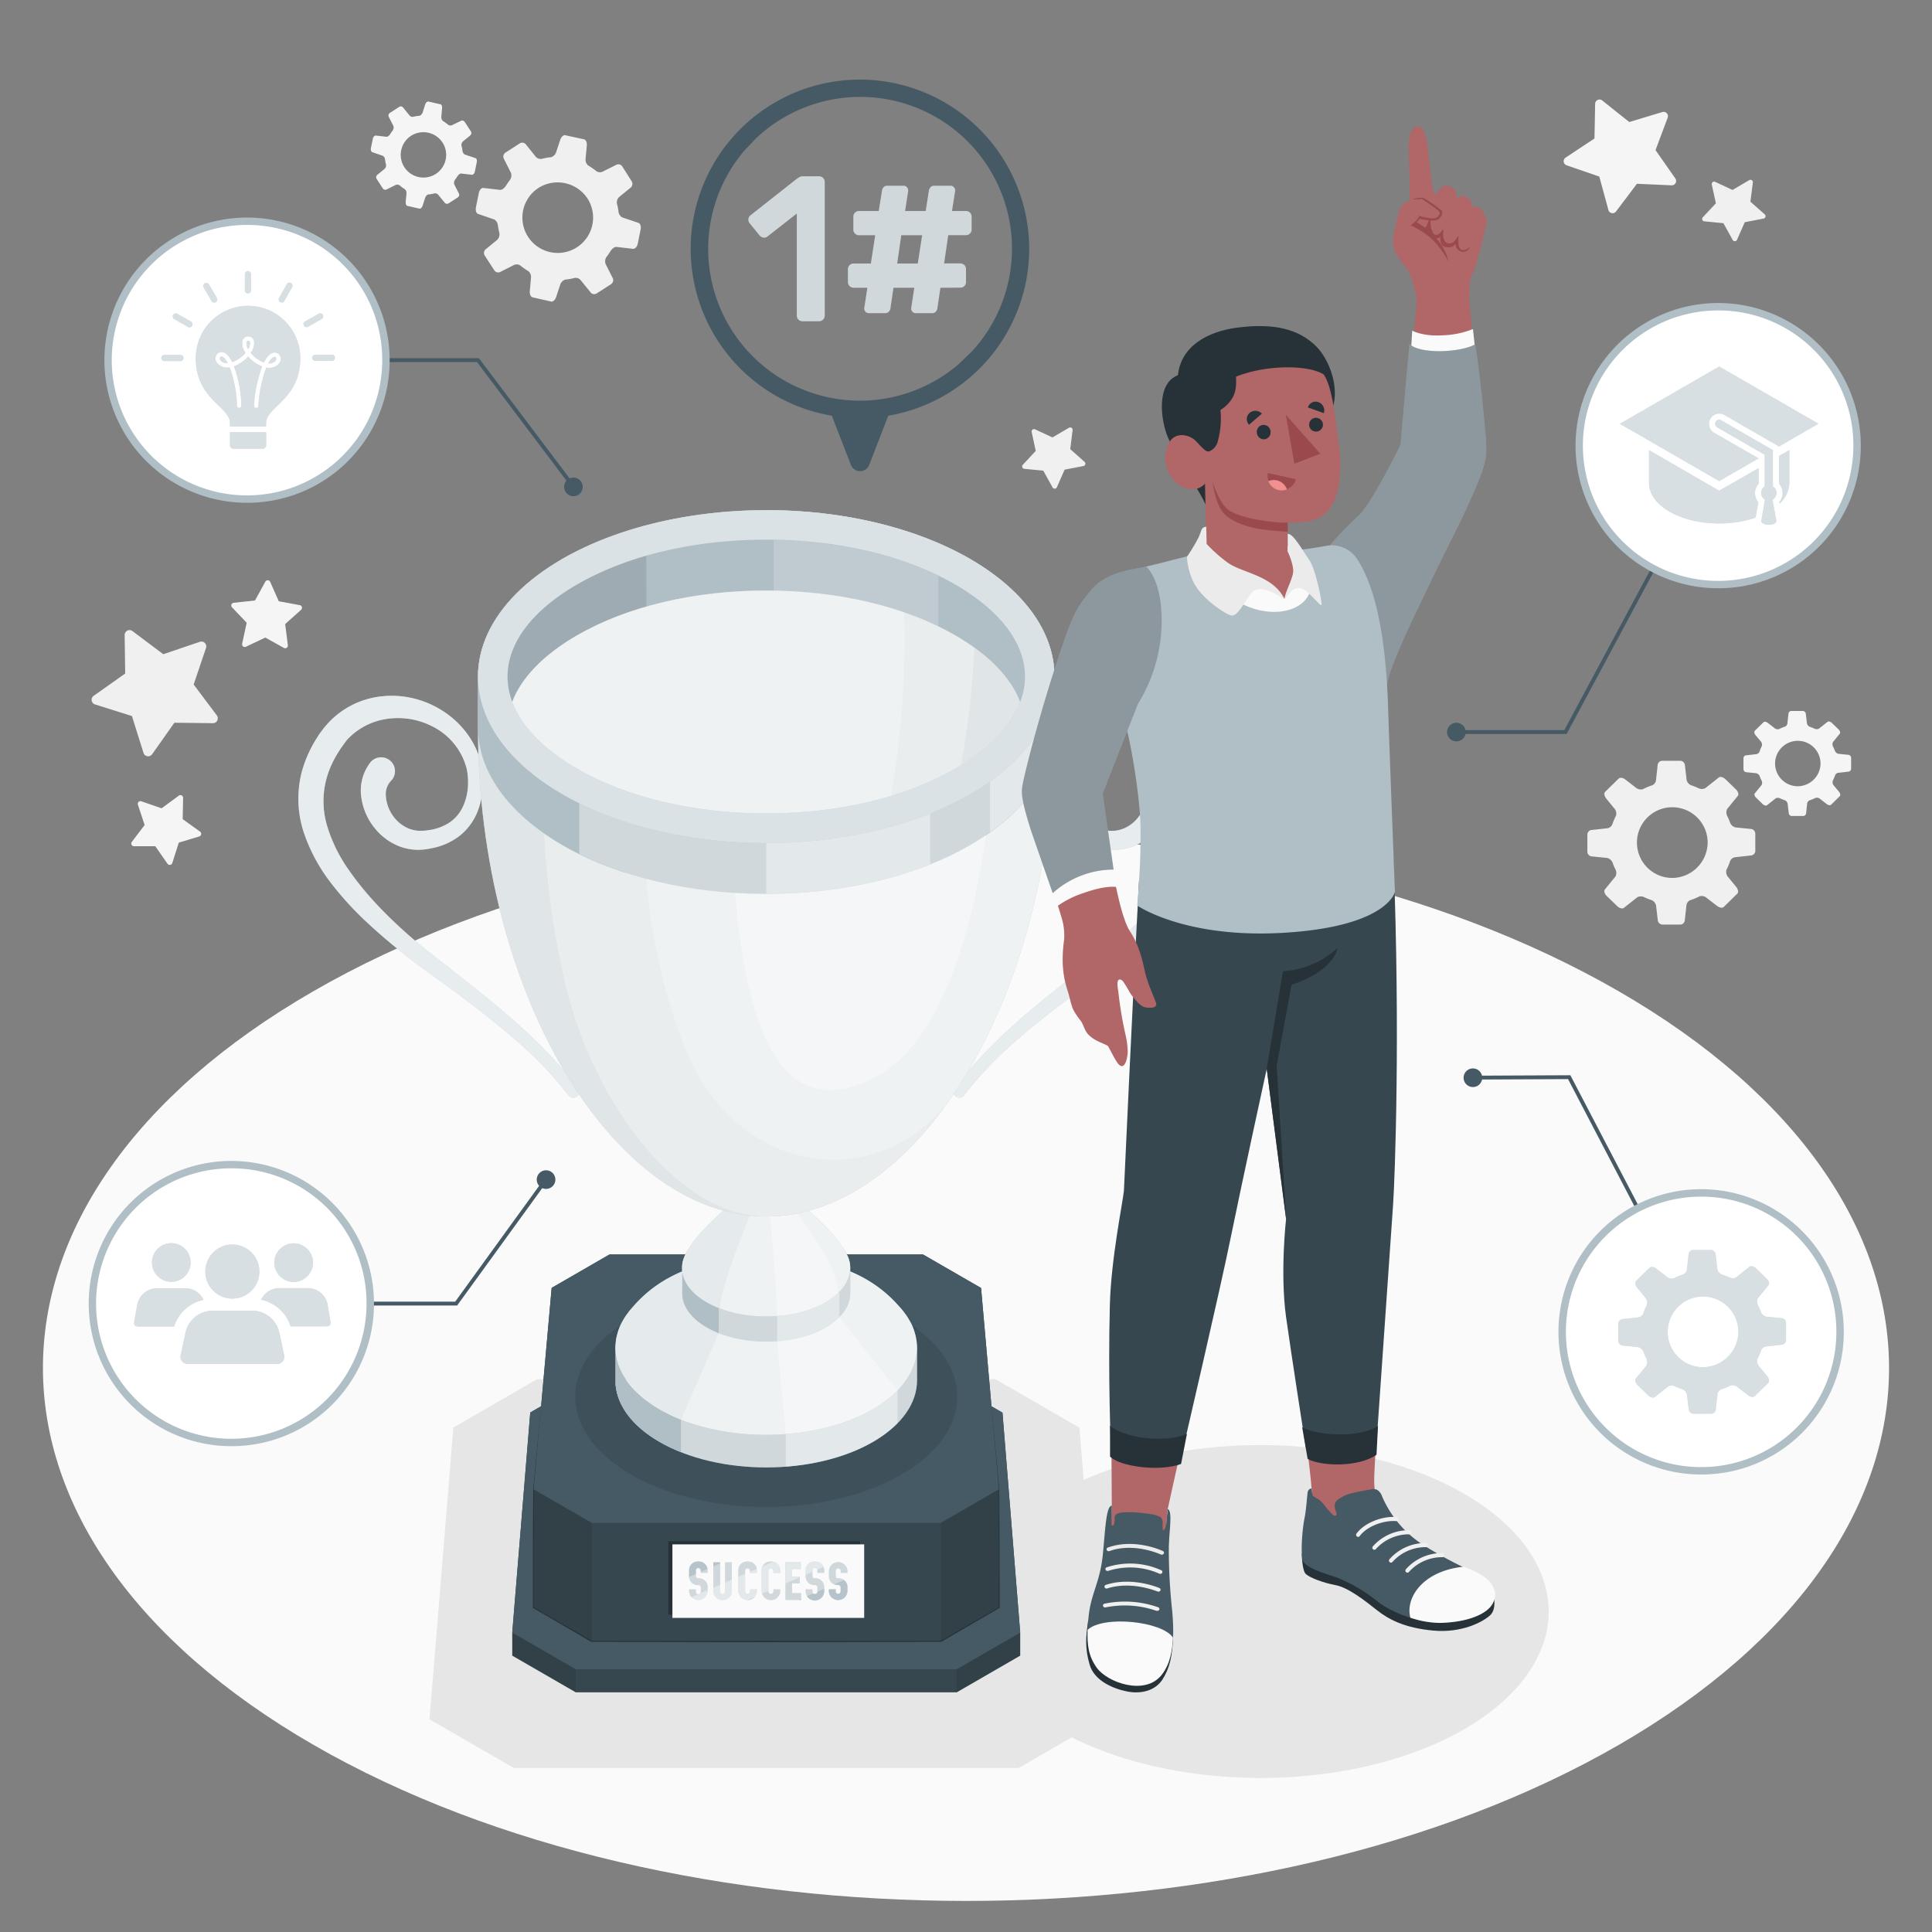 <svg xmlns="http://www.w3.org/2000/svg" viewBox="0 0 500 500"><rect x="0" y="0" width="500" height="500" fill="#808080" stroke="none"/><g id="freepik--Floor--inject-58"><path id="freepik--floor--inject-58" d="M81.08,451.54c-93.29-53.86-93.29-141.19,0-195s244.55-53.86,337.84,0,93.29,141.19,0,195.05S174.37,505.4,81.08,451.54Z" style="fill:#fafafa"></path></g><g id="freepik--Shadows--inject-58"><polygon id="freepik--Shadow--inject-58" points="279.36 369.49 285.44 444.96 263.66 457.54 132.94 457.54 111.16 444.96 117.33 369.44 139.03 356.92 257.58 356.92 279.36 369.49" style="fill:#e6e6e6"></polygon><ellipse id="freepik--shadow--inject-58" cx="326.18" cy="417.06" rx="74.62" ry="43.08" style="fill:#e6e6e6"></ellipse></g><g id="freepik--Graphics--inject-58"><g id="freepik--Gears--inject-58"><path id="freepik--Gear--inject-58" d="M454.27,220.09l0-4.29a1.24,1.24,0,0,0-1-1.25l-4.14-.42a2.07,2.07,0,0,1-1.44-1.4c-.18-.46-.37-.91-.58-1.35a2.13,2.13,0,0,1-.14-2l2.77-3.4c.31-.38.1-1.13-.48-1.69l-2.71-2.62c-.57-.55-1.34-.76-1.71-.47l-3.5,2.77a2,2,0,0,1-1.8,0,16.22,16.22,0,0,0-1.83-.73,1.92,1.92,0,0,1-1.23-1.52l-.42-3.62a1.28,1.28,0,0,0-1.12-1.21l-4.78,0A1.2,1.2,0,0,0,429,198l-.43,3.91a1.66,1.66,0,0,1-1,1.33,15.17,15.17,0,0,0-2.39,1,2,2,0,0,1-1.87-.43l-2.68-2.08c-.61-.47-1.38-.58-1.72-.24l-3.51,3.45c-.35.34-.2,1.13.32,1.76l2,2.45a2,2,0,0,1,.5,1.94,15.16,15.16,0,0,0-.93,2.19,1.65,1.65,0,0,1-1.23,1.06l-4.31.48a1.22,1.22,0,0,0-.94,1.26l0,4.28a1.24,1.24,0,0,0,1,1.26l4.15.42a2.1,2.1,0,0,1,1.44,1.4q.25.69.57,1.35a2.13,2.13,0,0,1,.14,2l-2.77,3.4c-.31.38-.09,1.13.48,1.69l2.71,2.62c.57.55,1.34.76,1.72.47l3.49-2.77a2,2,0,0,1,1.8,0,16.22,16.22,0,0,0,1.83.73,1.92,1.92,0,0,1,1.23,1.52l.42,3.62a1.29,1.29,0,0,0,1.13,1.21l4.77,0a1.2,1.2,0,0,0,1.1-1.09l.43-3.9a1.65,1.65,0,0,1,1-1.33,15.69,15.69,0,0,0,2.4-1,2,2,0,0,1,1.86.43l2.69,2.08c.6.47,1.37.58,1.71.24l3.52-3.45c.34-.34.19-1.13-.33-1.76l-2-2.45a2.06,2.06,0,0,1-.5-1.94,14.12,14.12,0,0,0,.93-2.19,1.65,1.65,0,0,1,1.23-1.06l4.31-.48A1.22,1.22,0,0,0,454.27,220.09Zm-21.67,7.12a9.15,9.15,0,1,1,9.34-9.2A9.24,9.24,0,0,1,432.6,227.21Z" style="fill:#f0f0f0"></path><path id="freepik--gear--inject-58" d="M479.07,198.91v-2.75a.81.81,0,0,0-.67-.81l-2.66-.27a1.35,1.35,0,0,1-.92-.9c-.11-.29-.24-.58-.38-.87a1.36,1.36,0,0,1-.08-1.26l1.78-2.18c.19-.25.06-.73-.31-1.09l-1.74-1.68c-.37-.36-.86-.49-1.1-.3l-2.25,1.77a1.28,1.28,0,0,1-1.16,0,9.85,9.85,0,0,0-1.17-.47,1.24,1.24,0,0,1-.79-1l-.27-2.32a.83.83,0,0,0-.72-.78l-3.07,0a.77.77,0,0,0-.71.69l-.27,2.51a1.06,1.06,0,0,1-.63.85,10.41,10.41,0,0,0-1.54.64,1.3,1.3,0,0,1-1.19-.28l-1.73-1.34c-.39-.3-.88-.37-1.1-.15l-2.26,2.22c-.22.21-.12.72.21,1.12l1.31,1.57a1.3,1.3,0,0,1,.31,1.25,9.75,9.75,0,0,0-.59,1.41,1.06,1.06,0,0,1-.79.68l-2.77.31a.78.78,0,0,0-.6.8v2.76a.79.79,0,0,0,.66.8l2.66.27a1.34,1.34,0,0,1,.93.9,8.41,8.41,0,0,0,.37.87,1.37,1.37,0,0,1,.09,1.26l-1.78,2.19c-.2.24-.06.73.31,1.08l1.73,1.68c.37.36.87.5,1.11.31l2.24-1.78a1.25,1.25,0,0,1,1.16,0,11.84,11.84,0,0,0,1.17.46,1.25,1.25,0,0,1,.79,1l.27,2.32a.83.83,0,0,0,.72.78h3.07a.78.78,0,0,0,.71-.7l.27-2.51a1.06,1.06,0,0,1,.63-.85,9.94,9.94,0,0,0,1.54-.63,1.28,1.28,0,0,1,1.2.28l1.72,1.34c.39.3.89.37,1.11.15l2.25-2.22c.22-.22.13-.72-.21-1.13l-1.3-1.57a1.31,1.31,0,0,1-.32-1.25,11.06,11.06,0,0,0,.6-1.41,1,1,0,0,1,.78-.67l2.77-.32A.76.76,0,0,0,479.07,198.91Zm-13.92,4.57a5.88,5.88,0,1,1,6-5.91A5.94,5.94,0,0,1,465.15,203.48Z" style="fill:#f5f5f5"></path></g><g id="freepik--gears--inject-58"><path id="freepik--gear--inject-58" d="M134.45,37.15l-3.6,2.32a1.25,1.25,0,0,0-.49,1.55l1.88,3.72a2.06,2.06,0,0,1-.4,2c-.29.4-.57.8-.83,1.22-.41.68-1.09,1.23-1.58,1.18l-4.36-.5c-.48-.05-1,.54-1.16,1.32l-.74,3.69c-.16.79.08,1.55.53,1.7l4.21,1.45a1.94,1.94,0,0,1,.94,1.54,18.28,18.28,0,0,0,.38,1.93,2,2,0,0,1-.62,1.86l-2.82,2.3a1.28,1.28,0,0,0-.41,1.6l2.6,4a1.18,1.18,0,0,0,1.5.34L133,68.59a1.65,1.65,0,0,1,1.65.12,17.13,17.13,0,0,0,2.12,1.48,2,2,0,0,1,.64,1.8l-.3,3.39c-.07.76.26,1.47.73,1.57l4.8,1.09c.47.11,1.05-.44,1.3-1.22l1-3a2.06,2.06,0,0,1,1.37-1.47,14.49,14.49,0,0,0,2.34-.4,1.65,1.65,0,0,1,1.55.46l2.74,3.37a1.2,1.2,0,0,0,1.56.11l3.6-2.32a1.24,1.24,0,0,0,.5-1.55l-1.88-3.72a2.05,2.05,0,0,1,.39-2,13.81,13.81,0,0,0,.83-1.22c.42-.68,1.1-1.23,1.58-1.18l4.36.5c.49,0,1-.54,1.17-1.32l.74-3.69c.16-.78-.08-1.55-.53-1.7L161,56.25a2,2,0,0,1-.94-1.54,14.31,14.31,0,0,0-.38-1.93,1.93,1.93,0,0,1,.63-1.86l2.82-2.3a1.29,1.29,0,0,0,.41-1.6L161,43a1.19,1.19,0,0,0-1.51-.34l-3.51,1.75a1.65,1.65,0,0,1-1.65-.12,18,18,0,0,0-2.13-1.48,2,2,0,0,1-.64-1.8l.31-3.39c.07-.76-.26-1.47-.73-1.57L146.28,35c-.47-.11-1.05.44-1.3,1.22l-1,3a2.06,2.06,0,0,1-1.37,1.47,14.31,14.31,0,0,0-2.34.4,1.67,1.67,0,0,1-1.56-.46L136,37.26A1.21,1.21,0,0,0,134.45,37.15Zm17.7,14.39a9.15,9.15,0,1,1-12.79-2.9A9.25,9.25,0,0,1,152.15,51.54Z" style="fill:#f0f0f0"></path><path id="freepik--gear--inject-58" d="M103.24,27.71l-2.32,1.5a.8.8,0,0,0-.32,1l1.21,2.39a1.33,1.33,0,0,1-.25,1.26,8.23,8.23,0,0,0-.53.78c-.27.44-.71.79-1,.76l-2.8-.32c-.31,0-.64.34-.75.85L96,38.29c-.1.5.05,1,.34,1.09l2.71.93a1.25,1.25,0,0,1,.6,1,9,9,0,0,0,.24,1.24,1.22,1.22,0,0,1-.4,1.19l-1.81,1.48a.83.83,0,0,0-.26,1l1.67,2.57a.76.76,0,0,0,1,.22l2.26-1.12a1.07,1.07,0,0,1,1.06.07,10.38,10.38,0,0,0,1.36,1,1.31,1.31,0,0,1,.42,1.16l-.2,2.17c0,.49.17,1,.47,1l3.08.7c.31.07.68-.28.84-.78l.62-1.95c.16-.5.55-.91.88-.94a9.61,9.61,0,0,0,1.5-.26,1.07,1.07,0,0,1,1,.3l1.76,2.16a.78.78,0,0,0,1,.08l2.31-1.5a.79.79,0,0,0,.32-1l-1.21-2.39a1.34,1.34,0,0,1,.26-1.26c.19-.25.37-.52.53-.78.27-.44.7-.79,1-.76l2.8.32c.32,0,.65-.34.75-.85l.48-2.37c.1-.5,0-1-.34-1.09L120.29,40a1.25,1.25,0,0,1-.6-1,10.89,10.89,0,0,0-.25-1.24,1.26,1.26,0,0,1,.4-1.19l1.81-1.48a.83.83,0,0,0,.27-1l-1.67-2.57a.77.77,0,0,0-1-.22L117,32.38a1.05,1.05,0,0,1-1-.07,10.48,10.48,0,0,0-1.37-1,1.31,1.31,0,0,1-.41-1.16l.19-2.17c.05-.49-.16-1-.46-1l-3.09-.7c-.3-.06-.67.29-.83.79l-.62,1.95c-.16.5-.55.91-.88.94a9.71,9.71,0,0,0-1.51.25,1,1,0,0,1-1-.29l-1.76-2.16A.76.76,0,0,0,103.24,27.71ZM114.6,37a5.88,5.88,0,1,1-8.21-1.86A5.93,5.93,0,0,1,114.6,37Z" style="fill:#f5f5f5"></path></g><g id="freepik--Stars--inject-58"><path d="M414.65,26l7,5.58L430.21,29a1.12,1.12,0,0,1,1.38,1.47l-3.14,8.38,5.13,7.34a1.13,1.13,0,0,1-1,1.77l-8.94-.4-5.39,7.14a1.12,1.12,0,0,1-2-.37L413.9,45.7l-8.46-2.92a1.12,1.12,0,0,1-.25-2l7.46-4.94.17-8.94A1.13,1.13,0,0,1,414.65,26Z" style="fill:#f5f5f5"></path><path d="M453.64,47.27,453,52.19l3.71,3.29a.62.62,0,0,1-.3,1.08l-4.87.95-2,4.54a.62.62,0,0,1-1.12.05l-2.4-4.34-4.94-.48a.62.62,0,0,1-.39-1.05l3.38-3.62-1.06-4.85a.62.62,0,0,1,.87-.7l4.49,2.1,4.28-2.51A.63.63,0,0,1,453.64,47.27Z" style="fill:#f0f0f0"></path><path d="M277.59,111.31l-.61,4.93,3.71,3.29a.63.63,0,0,1-.3,1.08l-4.87.94-2,4.55a.63.63,0,0,1-1.12.05l-2.4-4.34-4.94-.48a.63.63,0,0,1-.4-1l3.39-3.63L267,111.81a.63.63,0,0,1,.88-.7l4.49,2.1,4.28-2.51A.63.63,0,0,1,277.59,111.31Z" style="fill:#f0f0f0"></path></g><g id="freepik--stars--inject-58"><path d="M55.13,187.16l-10-.12-5.76,8.16a1.26,1.26,0,0,1-2.23-.35l-3-9.54-9.54-3a1.26,1.26,0,0,1-.36-2.23l8.16-5.77-.14-10a1.26,1.26,0,0,1,2-1l8,6,9.46-3.21a1.26,1.26,0,0,1,1.6,1.59l-3.2,9.46,6,8A1.26,1.26,0,0,1,55.13,187.16Z" style="fill:#f0f0f0"></path><path d="M62.67,166.58l1.17-5.41-3.8-4a.7.7,0,0,1,.44-1.17L66,155.4l2.66-4.85a.7.7,0,0,1,1.25,0l2.24,5.06,5.44,1a.7.7,0,0,1,.33,1.21l-4.12,3.69.7,5.49a.7.7,0,0,1-1,.7L68.66,165l-5,2.37A.7.7,0,0,1,62.67,166.58Z" style="fill:#f5f5f5"></path><path d="M34.09,217.92l3.34-4.41-1.74-5.26a.7.7,0,0,1,.89-.88l5.24,1.82,4.46-3.28a.7.7,0,0,1,1.11.58L47.28,212l4.5,3.23a.7.7,0,0,1-.21,1.24l-5.3,1.6-1.68,5.28a.7.7,0,0,1-1.24.19L40.19,219l-5.54,0A.7.7,0,0,1,34.09,217.92Z" style="fill:#f5f5f5"></path></g></g><g id="freepik--Trophy--inject-58"><g id="freepik--trophy--inject-58"><polygon points="259.44 365.59 243.01 356.11 153.59 356.11 137.23 365.55 132.57 422.51 132.57 428.48 149.01 437.97 247.6 437.97 264.03 428.48 264.03 422.51 259.44 365.59" style="fill:#37474f"></polygon><polygon points="149.01 437.97 149.01 432 132.57 422.51 132.57 428.48 149.01 437.97" style="opacity:0.1"></polygon><polygon points="247.6 437.97 247.6 432 264.03 422.51 264.03 428.48 247.6 437.97" style="opacity:0.1"></polygon><polygon points="259.44 365.59 264.03 422.51 247.6 432 149.01 432 132.57 422.51 137.23 365.55 153.59 356.11 243.01 356.11 259.44 365.59" style="fill:#455a64"></polygon><path d="M256.61,364.14l2,21.3h0c.09,10.17.07,20.34.11,30.52v.14l-.13.08-15,8.72-.07,0h-.08l-45.14.1-45.13-.1h-.08l-.07,0-15-8.72-.12-.08V416c0-10.18,0-20.35.1-30.52h0l2-21.21-1.74,21.24v0c.09,10.17.07,20.34.11,30.52l-.13-.23,15.06,8.66-.14,0,45.13-.11,45.14.11-.15,0,15.07-8.65-.13.22c0-10.18,0-20.35.11-30.52v0Z" style="fill:#263238"></path><polygon points="253.9 333.33 238.85 324.65 157.75 324.65 142.77 333.3 138.12 385.45 138.16 385.47 138.12 415.96 153.17 424.65 243.44 424.65 258.49 415.96 258.49 385.45 253.9 333.33" style="fill:#37474f"></polygon><polygon points="253.9 333.33 258.49 385.45 243.44 394.14 153.17 394.14 138.12 385.45 142.77 333.3 157.75 324.65 238.85 324.65 253.9 333.33" style="fill:#455a64"></polygon><polygon points="153.17 424.65 153.17 394.14 138.12 385.45 138.12 415.96 153.17 424.65" style="opacity:0.1"></polygon><polygon points="243.44 424.65 243.44 394.14 258.49 385.45 258.49 415.96 243.44 424.65" style="opacity:0.1"></polygon><rect x="172.96" y="398.85" width="49.63" height="19.03" style="fill:#263238"></rect><rect x="174.02" y="399.68" width="49.63" height="19.03" style="fill:#fafafa"></rect><path d="M219.32,407.05v-.52a2.4,2.4,0,0,0-4.79,0v1.29a2.26,2.26,0,0,0,2.4,2.4.6.6,0,0,1,.65.64v1a.65.65,0,1,1-1.3,0v-.52h-1.75v.52a2.4,2.4,0,0,0,4.79,0v-1a2.25,2.25,0,0,0-2.39-2.39.6.6,0,0,1-.65-.65v-1.29a.65.65,0,0,1,1.3,0v.52Zm-25.84-2.92a2.25,2.25,0,0,0-2.4,2.4v5.33a2.4,2.4,0,0,0,4.79,0v-.52h-1.74v.52a.65.65,0,1,1-1.3,0v-5.33a.65.65,0,0,1,1.3,0v.52h1.74v-.52A2.25,2.25,0,0,0,193.48,404.13Zm-12.74,0a2.25,2.25,0,0,0-2.4,2.4v1.29a2.25,2.25,0,0,0,2.4,2.4.59.59,0,0,1,.64.64v1a.65.65,0,1,1-1.29,0v-.52h-1.75v.52a2.4,2.4,0,0,0,4.79,0v-1a2.25,2.25,0,0,0-2.39-2.39.6.6,0,0,1-.65-.65v-1.29a.65.65,0,1,1,1.29,0v.52h1.75v-.52A2.25,2.25,0,0,0,180.74,404.13Zm6.91,7.73a.65.65,0,1,1-1.29,0v-7.52h-1.75v7.52a2.4,2.4,0,0,0,4.79,0v-7.52h-1.75Zm23.26-7.73a2.25,2.25,0,0,0-2.4,2.4v1.29a2.25,2.25,0,0,0,2.4,2.4.59.59,0,0,1,.64.64v1a.65.65,0,1,1-1.29,0v-.52h-1.75v.52a2.4,2.4,0,0,0,4.79,0v-1a2.25,2.25,0,0,0-2.39-2.39.6.6,0,0,1-.65-.65v-1.29a.65.65,0,1,1,1.29,0v.52h1.75v-.52A2.25,2.25,0,0,0,210.91,404.13Zm-7.62,9.92h4V412.3H205v-2.52H207V408H205v-1.94h2.27v-1.75h-4Zm-3.78-9.92a2.25,2.25,0,0,0-2.39,2.4v5.33a2.4,2.4,0,0,0,4.79,0v-.52h-1.75v.52a.65.65,0,1,1-1.3,0v-5.33a.65.65,0,0,1,1.3,0v.52h1.75v-.52A2.26,2.26,0,0,0,199.51,404.13Z" style="fill:#B0BEC5"></path><path d="M219.32,407.05v-.52a2.4,2.4,0,0,0-4.79,0v1.29a2.26,2.26,0,0,0,2.4,2.4.6.6,0,0,1,.65.64v1a.65.65,0,1,1-1.3,0v-.52h-1.75v.52a2.4,2.4,0,0,0,4.79,0v-1a2.25,2.25,0,0,0-2.39-2.39.6.6,0,0,1-.65-.65v-1.29a.65.65,0,0,1,1.3,0v.52Zm-25.84-2.92a2.25,2.25,0,0,0-2.4,2.4v5.33a2.4,2.4,0,0,0,4.79,0v-.52h-1.74v.52a.65.65,0,1,1-1.3,0v-5.33a.65.65,0,0,1,1.3,0v.52h1.74v-.52A2.25,2.25,0,0,0,193.48,404.13Zm-12.74,0a2.25,2.25,0,0,0-2.4,2.4v1.29a2.25,2.25,0,0,0,2.4,2.4.59.59,0,0,1,.64.64v1a.65.65,0,1,1-1.29,0v-.52h-1.75v.52a2.4,2.4,0,0,0,4.79,0v-1a2.25,2.25,0,0,0-2.39-2.39.6.6,0,0,1-.65-.65v-1.29a.65.65,0,1,1,1.29,0v.52h1.75v-.52A2.25,2.25,0,0,0,180.74,404.13Zm6.91,7.73a.65.65,0,1,1-1.29,0v-7.52h-1.75v7.52a2.4,2.4,0,0,0,4.79,0v-7.52h-1.75Zm23.26-7.73a2.25,2.25,0,0,0-2.4,2.4v1.29a2.25,2.25,0,0,0,2.4,2.4.59.59,0,0,1,.64.64v1a.65.65,0,1,1-1.29,0v-.52h-1.75v.52a2.4,2.4,0,0,0,4.79,0v-1a2.25,2.25,0,0,0-2.39-2.39.6.6,0,0,1-.65-.65v-1.29a.65.65,0,1,1,1.29,0v.52h1.75v-.52A2.25,2.25,0,0,0,210.91,404.13Zm-7.62,9.92h4V412.3H205v-2.52H207V408H205v-1.94h2.27v-1.75h-4Zm-3.78-9.92a2.25,2.25,0,0,0-2.39,2.4v5.33a2.4,2.4,0,0,0,4.79,0v-.52h-1.75v.52a.65.65,0,1,1-1.3,0v-5.33a.65.65,0,0,1,1.3,0v.52h1.75v-.52A2.26,2.26,0,0,0,199.51,404.13Z" style="fill:#fff;opacity:0.4"></path><g style="opacity:0.4"><path d="M180.74,414.25a2.24,2.24,0,0,0,2.39-2.39v-.34l-4.3,1.87A2.3,2.3,0,0,0,180.74,414.25Z" style="fill:#fff"></path><path d="M184.61,410.88v1a2.4,2.4,0,0,0,4.79,0V408.8l-1.75.76v2.3a.65.65,0,1,1-1.29,0v-1.74Z" style="fill:#fff"></path><path d="M199.51,405.88a.6.6,0,0,1,.65.65v.52h1.75v-.52a2.22,2.22,0,0,0-1.86-2.35l-2.62,1.14a2.58,2.58,0,0,0-.31,1.21v5.33a3.08,3.08,0,0,0,.06.61l1.68-.73v-5.21A.6.6,0,0,1,199.51,405.88Z" style="fill:#fff"></path><polygon points="205.04 408.03 205.04 406.09 207.31 406.09 207.31 404.34 203.29 404.34 203.29 409.81 206.96 408.23 206.96 408.03 205.04 408.03" style="fill:#fff"></polygon><path d="M194.13,407.05h1.74v-.52a3,3,0,0,0,0-.52l-1.7.74Z" style="fill:#fff"></path><path d="M195.87,411.86v-.52h-1.74v.52a.65.65,0,1,1-1.3,0v-4.55l-1.75.76v3.79a2.21,2.21,0,0,0,2,2.36l2.34-1A2.45,2.45,0,0,0,195.87,411.86Z" style="fill:#fff"></path><path d="M215.83,404.37l.19-.08Z" style="fill:#fff"></path><path d="M210.91,404.13a2.25,2.25,0,0,0-2.4,2.4v1l1.75-.76v-.26a.6.6,0,0,1,.65-.65.58.58,0,0,1,.59.37l1.63-.7A2.22,2.22,0,0,0,210.91,404.13Z" style="fill:#fff"></path></g><path d="M180.74,404.13a2.25,2.25,0,0,0-2.4,2.4v1.29a2.64,2.64,0,0,0,0,.28l1.73-.75v-.82a.65.65,0,1,1,1.29,0v.26l1.71-.75A2.22,2.22,0,0,0,180.74,404.13Zm3.87.21v1.05l1.75-.76v-.29Z" style="fill:#B0BEC5;opacity:0.8"></path><path d="M210.91,412.51a.63.63,0,0,1-.41-.14l-1.69.73a2.43,2.43,0,0,0,4.49-1.24v-.7l-1.77.76A.59.59,0,0,1,210.91,412.51Zm-3.6,1.54v-.29l-.67.29Zm11.12-5.12L215.9,410a2.82,2.82,0,0,0,1,.19.6.6,0,0,1,.65.64v1a.65.65,0,1,1-1.3,0v-.52h-1.75v.52a2.4,2.4,0,0,0,4.79,0v-1A2.3,2.3,0,0,0,218.43,408.93Z" style="fill:#B0BEC5;opacity:0.8"></path><ellipse cx="198.3" cy="361.45" rx="49.45" ry="28.55" style="opacity:0.1"></ellipse><path d="M301,197.62a11.9,11.9,0,0,1,2.07,9.08,16,16,0,0,1-3.45,7.65,15.06,15.06,0,0,1-6.75,4.82,13.62,13.62,0,0,1-4.14.74,14.21,14.21,0,0,1-2.07-.11c-.66-.09-1.27-.19-1.9-.33a17.06,17.06,0,0,1-7.14-3.24,15.26,15.26,0,0,1-4.62-6.37,21.64,21.64,0,0,1-1.35-7.45,20.12,20.12,0,0,1,.31-3.77,21.85,21.85,0,0,1,1-3.67c3.67-9.57,14.06-15.77,24.51-14.82a22,22,0,0,1,14.08,6.75c.45.49.88,1,1.32,1.5l1.18,1.59c.67,1.06,1.35,2.12,1.93,3.25a30.65,30.65,0,0,1,2.75,7.18,27.77,27.77,0,0,1-.78,15.27,45,45,0,0,1-7,12.88,83.77,83.77,0,0,1-9.6,10.44c-3.43,3.21-7,6.19-10.67,9s-7.48,5.48-11.13,8.17-7.3,5.46-10.84,8.31-7,5.8-10.23,8.94a95.74,95.74,0,0,0-9,10.05,1.51,1.51,0,0,1-2.41-1.83l0,0c11.24-15,26.77-25.78,40.84-37.09,6.91-5.8,13.46-12.14,18.41-19.35A39.39,39.39,0,0,0,312,213.84a22.33,22.33,0,0,0,.31-11.85,24,24,0,0,0-2.18-5.6c-.47-.91-1-1.77-1.59-2.65l-.85-1.18-.94-1.09a17.44,17.44,0,0,0-10-5.36A19.55,19.55,0,0,0,285,187.83a17,17,0,0,0-8.36,8.62,13.76,13.76,0,0,0-.54,1.44,10.51,10.51,0,0,0-.4,1.45,17.16,17.16,0,0,0-.27,3.06,14.63,14.63,0,0,0,1.15,6,10.22,10.22,0,0,0,3.59,4.44,12.64,12.64,0,0,0,5.42,2c.49.08,1,.12,1.5.16a12.29,12.29,0,0,0,1.36,0,8.48,8.48,0,0,0,2.55-.66,9.37,9.37,0,0,0,4-3.41,9.9,9.9,0,0,0,1.7-4.92,5.07,5.07,0,0,0-1.29-3.86,3.58,3.58,0,0,1,5-5.1,2.5,2.5,0,0,1,.34.39Z" style="fill:#B0BEC5"></path><path d="M301,197.62a11.9,11.9,0,0,1,2.07,9.08,16,16,0,0,1-3.45,7.65,15.06,15.06,0,0,1-6.75,4.82,13.62,13.62,0,0,1-4.14.74,14.21,14.21,0,0,1-2.07-.11c-.66-.09-1.27-.19-1.9-.33a17.06,17.06,0,0,1-7.14-3.24,15.26,15.26,0,0,1-4.62-6.37,21.64,21.64,0,0,1-1.35-7.45,20.12,20.12,0,0,1,.31-3.77,21.85,21.85,0,0,1,1-3.67c3.67-9.57,14.06-15.77,24.51-14.82a22,22,0,0,1,14.08,6.75c.45.49.88,1,1.32,1.5l1.18,1.59c.67,1.06,1.35,2.12,1.93,3.25a30.65,30.65,0,0,1,2.75,7.18,27.77,27.77,0,0,1-.78,15.27,45,45,0,0,1-7,12.88,83.77,83.77,0,0,1-9.6,10.44c-3.43,3.21-7,6.19-10.67,9s-7.48,5.48-11.13,8.17-7.3,5.46-10.84,8.31-7,5.8-10.23,8.94a95.74,95.74,0,0,0-9,10.05,1.51,1.51,0,0,1-2.41-1.83l0,0c11.24-15,26.77-25.78,40.84-37.09,6.91-5.8,13.46-12.14,18.41-19.35A39.39,39.39,0,0,0,312,213.84a22.33,22.33,0,0,0,.31-11.85,24,24,0,0,0-2.18-5.6c-.47-.91-1-1.77-1.59-2.65l-.85-1.18-.94-1.09a17.44,17.44,0,0,0-10-5.36A19.55,19.55,0,0,0,285,187.83a17,17,0,0,0-8.36,8.62,13.76,13.76,0,0,0-.54,1.44,10.51,10.51,0,0,0-.4,1.45,17.16,17.16,0,0,0-.27,3.06,14.63,14.63,0,0,0,1.15,6,10.22,10.22,0,0,0,3.59,4.44,12.64,12.64,0,0,0,5.42,2c.49.08,1,.12,1.5.16a12.29,12.29,0,0,0,1.36,0,8.48,8.48,0,0,0,2.55-.66,9.37,9.37,0,0,0,4-3.41,9.9,9.9,0,0,0,1.7-4.92,5.07,5.07,0,0,0-1.29-3.86,3.58,3.58,0,0,1,5-5.1,2.5,2.5,0,0,1,.34.39Z" style="fill:#fff;opacity:0.7"></path><path d="M101.15,202.12A5,5,0,0,0,99.86,206a10,10,0,0,0,1.69,4.92,9.42,9.42,0,0,0,4,3.41,8.62,8.62,0,0,0,2.56.66,12.29,12.29,0,0,0,1.36,0c.47,0,1-.08,1.49-.16a12.68,12.68,0,0,0,5.43-2,10.2,10.2,0,0,0,3.58-4.44,14.8,14.8,0,0,0,1.16-6,16.28,16.28,0,0,0-.28-3.06,9.21,9.21,0,0,0-.39-1.45,13.76,13.76,0,0,0-.54-1.44,17.06,17.06,0,0,0-8.37-8.62,19.51,19.51,0,0,0-11.74-1.72,17.47,17.47,0,0,0-10,5.36L89,192.56l-.85,1.18c-.55.88-1.12,1.74-1.59,2.65a24.47,24.47,0,0,0-2.19,5.6,22.33,22.33,0,0,0,.32,11.85,39.61,39.61,0,0,0,5.63,11.38c5,7.21,11.5,13.55,18.42,19.35,14.07,11.31,29.6,22.12,40.84,37.09h0a1.51,1.51,0,0,1-2.4,1.84,96.86,96.86,0,0,0-9-10.05c-3.25-3.14-6.71-6.08-10.24-8.94s-7.16-5.61-10.83-8.31-7.47-5.33-11.13-8.17-7.25-5.82-10.67-9a83,83,0,0,1-9.6-10.44,44.81,44.81,0,0,1-7-12.88,27.87,27.87,0,0,1-.78-15.27,31.1,31.1,0,0,1,2.75-7.18c.59-1.13,1.26-2.19,1.94-3.25l1.18-1.59c.44-.5.86-1,1.32-1.5a22,22,0,0,1,14.08-6.75c10.45-1,20.84,5.25,24.5,14.82a21,21,0,0,1,1,3.67,22,22,0,0,1,.31,3.77,21.42,21.42,0,0,1-1.36,7.45,15.26,15.26,0,0,1-4.62,6.37,17,17,0,0,1-7.13,3.24c-.64.14-1.24.24-1.9.33a14.42,14.42,0,0,1-2.08.11,13.73,13.73,0,0,1-4.14-.74A15.17,15.17,0,0,1,97,214.35a16,16,0,0,1-3.44-7.65,11.9,11.9,0,0,1,2.07-9.08l.14-.2a3.58,3.58,0,0,1,5.73,4.3A4.47,4.47,0,0,1,101.15,202.12Z" style="fill:#B0BEC5"></path><path d="M101.15,202.12A5,5,0,0,0,99.86,206a10,10,0,0,0,1.69,4.92,9.42,9.42,0,0,0,4,3.41,8.62,8.62,0,0,0,2.56.66,12.29,12.29,0,0,0,1.36,0c.47,0,1-.08,1.49-.16a12.68,12.68,0,0,0,5.43-2,10.2,10.2,0,0,0,3.58-4.44,14.8,14.8,0,0,0,1.16-6,16.28,16.28,0,0,0-.28-3.06,9.21,9.21,0,0,0-.39-1.45,13.76,13.76,0,0,0-.54-1.44,17.06,17.06,0,0,0-8.37-8.62,19.51,19.51,0,0,0-11.74-1.72,17.47,17.47,0,0,0-10,5.36L89,192.56l-.85,1.18c-.55.88-1.12,1.74-1.59,2.65a24.47,24.47,0,0,0-2.19,5.6,22.33,22.33,0,0,0,.32,11.85,39.61,39.61,0,0,0,5.63,11.38c5,7.21,11.5,13.55,18.42,19.35,14.07,11.31,29.6,22.12,40.84,37.09h0a1.51,1.51,0,0,1-2.4,1.84,96.86,96.86,0,0,0-9-10.05c-3.25-3.14-6.71-6.08-10.24-8.94s-7.16-5.61-10.83-8.31-7.47-5.33-11.13-8.17-7.25-5.82-10.67-9a83,83,0,0,1-9.6-10.44,44.81,44.81,0,0,1-7-12.88,27.87,27.87,0,0,1-.78-15.27,31.1,31.1,0,0,1,2.75-7.18c.59-1.13,1.26-2.19,1.94-3.25l1.18-1.59c.44-.5.86-1,1.32-1.5a22,22,0,0,1,14.08-6.75c10.45-1,20.84,5.25,24.5,14.82a21,21,0,0,1,1,3.67,22,22,0,0,1,.31,3.77,21.42,21.42,0,0,1-1.36,7.45,15.26,15.26,0,0,1-4.62,6.37,17,17,0,0,1-7.13,3.24c-.64.14-1.24.24-1.9.33a14.42,14.42,0,0,1-2.08.11,13.73,13.73,0,0,1-4.14-.74A15.17,15.17,0,0,1,97,214.35a16,16,0,0,1-3.44-7.65,11.9,11.9,0,0,1,2.07-9.08l.14-.2a3.58,3.58,0,0,1,5.73,4.3A4.47,4.47,0,0,1,101.15,202.12Z" style="fill:#fff;opacity:0.7"></path><path d="M237.33,349.76c0-5.76-3.8-11.53-11.42-15.93-15.25-8.82-40-8.82-55.2,0-7.16,4.13-11,9.45-11.4,14.85,0,.11,0,.2,0,.3,0,.26,0,.52,0,.78v7.48c0,.26,0,.52,0,.78,0,.1,0,.19,0,.3.45,5.4,4.24,10.72,11.4,14.85,15.23,8.8,39.95,8.8,55.2,0,7.62-4.4,11.42-10.17,11.42-15.93Z" style="fill:#B0BEC5"></path><path d="M237.33,349.76c0-5.76-3.8-11.53-11.42-15.93-15.25-8.82-40-8.82-55.2,0-7.16,4.13-11,9.45-11.4,14.85,0,.11,0,.2,0,.3,0,.26,0,.52,0,.78v7.48c0,.26,0,.52,0,.78,0,.1,0,.19,0,.3.45,5.4,4.24,10.72,11.4,14.85,15.23,8.8,39.95,8.8,55.2,0,7.62-4.4,11.42-10.17,11.42-15.93Z" style="fill:#fff;opacity:0.4"></path><path d="M203.36,379.56c8.24-.62,16.21-2.73,22.55-6.39a29.3,29.3,0,0,0,6.35-4.86V338.69a29.3,29.3,0,0,0-6.35-4.86c-6.34-3.66-14.31-5.78-22.55-6.4Z" style="fill:#fff;opacity:0.4"></path><path d="M176.22,331.19a41.19,41.19,0,0,0-5.51,2.64c-7.16,4.13-11,9.45-11.4,14.85,0,.11,0,.2,0,.3,0,.26,0,.52,0,.78v7.48c0,.26,0,.52,0,.78,0,.1,0,.19,0,.3.45,5.4,4.24,10.72,11.4,14.85a41.15,41.15,0,0,0,5.51,2.63Z" style="fill:#B0BEC5"></path><path d="M162.05,357.08a17.48,17.48,0,0,1-1.05-1.74c-.09-.16-.16-.32-.24-.48a15.42,15.42,0,0,1-.65-1.52c-.05-.16-.12-.32-.17-.48a15.25,15.25,0,0,1-.48-1.94v0a13.23,13.23,0,0,1-.17-2c0-.2,0-.39,0-.59a12.85,12.85,0,0,1,.12-1.38c0-.24.07-.47.11-.71q.14-.66.33-1.32c.07-.21.12-.43.2-.65a15.36,15.36,0,0,1,.78-1.84c.09-.19.22-.38.32-.57a14.38,14.38,0,0,1,.79-1.29c.17-.26.36-.51.55-.76s.26-.38.4-.56l.66-.76.36-.41c8.36-9.61,20.65-12.8,34.39-12.8s26.06,3.21,34.41,12.84l.3.32.69.81c.16.19.28.39.43.59s.35.47.51.7a15.71,15.71,0,0,1,.84,1.4c.09.15.2.31.28.47a16,16,0,0,1,.79,1.88c.07.19.11.39.17.58a14.32,14.32,0,0,1,.35,1.4c0,.22.08.43.11.65a12.14,12.14,0,0,1,.12,1.47c0,.17,0,.34,0,.51a13.52,13.52,0,0,1-.67,4c0,.14-.1.28-.15.42a15.54,15.54,0,0,1-.67,1.6l-.21.42a19.85,19.85,0,0,1-1.11,1.83l-.05.07a20.11,20.11,0,0,1-1.57,2l-.12.12c-.52.56-1.09,1.11-1.7,1.66l-.42.37c-.56.47-1.15.94-1.78,1.39l-.46.34c-.8.55-1.62,1.1-2.52,1.61-15.23,8.8-40,8.8-55.18,0-.89-.51-1.72-1.05-2.51-1.6-.18-.12-.34-.25-.51-.38-.61-.43-1.18-.88-1.72-1.34l-.47-.41a22.41,22.41,0,0,1-1.63-1.59l-.18-.19a20.69,20.69,0,0,1-1.55-1.92A1.4,1.4,0,0,0,162.05,357.08Z" style="fill:#B0BEC5"></path><g style="opacity:0.8"><path d="M162.05,357.08a17.48,17.48,0,0,1-1.05-1.74c-.09-.16-.16-.32-.24-.48a15.42,15.42,0,0,1-.65-1.52c-.05-.16-.12-.32-.17-.48a15.25,15.25,0,0,1-.48-1.94v0a13.23,13.23,0,0,1-.17-2c0-.2,0-.39,0-.59a12.85,12.85,0,0,1,.12-1.38c0-.24.07-.47.11-.71q.14-.66.33-1.32c.07-.21.12-.43.2-.65a15.36,15.36,0,0,1,.78-1.84c.09-.19.22-.38.32-.57a14.38,14.38,0,0,1,.79-1.29c.17-.26.36-.51.55-.76s.26-.38.4-.56l.66-.76.36-.41c8.36-9.61,20.65-12.8,34.39-12.8s26.06,3.21,34.41,12.84l.3.32.69.81c.16.19.28.39.43.59s.35.47.51.7a15.71,15.71,0,0,1,.84,1.4c.09.15.2.31.28.47a16,16,0,0,1,.79,1.88c.07.19.11.39.17.58a14.32,14.32,0,0,1,.35,1.4c0,.22.08.43.11.65a12.14,12.14,0,0,1,.12,1.47c0,.17,0,.34,0,.51a13.52,13.52,0,0,1-.67,4c0,.14-.1.28-.15.42a15.54,15.54,0,0,1-.67,1.6l-.21.42a19.85,19.85,0,0,1-1.11,1.83l-.05.07a20.11,20.11,0,0,1-1.57,2l-.12.12c-.52.56-1.09,1.11-1.7,1.66l-.42.37c-.56.47-1.15.94-1.78,1.39l-.46.34c-.8.55-1.62,1.1-2.52,1.61-15.23,8.8-40,8.8-55.18,0-.89-.51-1.72-1.05-2.51-1.6-.18-.12-.34-.25-.51-.38-.61-.43-1.18-.88-1.72-1.34l-.47-.41a22.41,22.41,0,0,1-1.63-1.59l-.18-.19a20.69,20.69,0,0,1-1.55-1.92A1.4,1.4,0,0,0,162.05,357.08Z" style="fill:#fff"></path></g><path d="M215.73,339V327.5a58.84,58.84,0,0,0-14.83-2.2v19.42l2.44,26.34c8.25-.61,16.23-2.73,22.56-6.39.9-.51,1.72-1.06,2.52-1.61l.46-.34c.63-.45,1.22-.92,1.78-1.39l.42-.37c.42-.37.8-.75,1.18-1.12Z" style="fill:#fff;opacity:0.3"></path><path d="M187,342.79V326.12c-9.08,1.49-17.07,5.07-23.05,11.94l-.36.41-.66.76c-.14.18-.26.37-.4.56s-.38.5-.55.76a14.38,14.38,0,0,0-.79,1.29c-.1.19-.23.38-.32.57a15.36,15.36,0,0,0-.78,1.84c-.08.22-.13.44-.2.65a12.66,12.66,0,0,0-.32,1.32c0,.24-.09.47-.12.71a12.85,12.85,0,0,0-.12,1.38c0,.2,0,.39,0,.59a13.23,13.23,0,0,0,.17,2v0a15.25,15.25,0,0,0,.48,1.94c.05.16.12.32.17.48a15.42,15.42,0,0,0,.65,1.52c.08.16.15.32.24.48a17.48,17.48,0,0,0,1.05,1.74,1.4,1.4,0,0,1,.1.16,20.69,20.69,0,0,0,1.55,1.92l.18.19a22.41,22.41,0,0,0,1.63,1.59l.47.41c.54.46,1.11.91,1.72,1.34l.51.38c.79.55,1.62,1.09,2.51,1.6a41.15,41.15,0,0,0,5.51,2.63Z" style="fill:#B0BEC5;opacity:0.15"></path><path d="M220.05,328.18c0-3.22-2.11-6.43-6.36-8.88-8.5-4.92-22.27-4.92-30.76,0-4,2.3-6.11,5.26-6.35,8.27a1,1,0,0,0,0,.17c0,.15,0,.29,0,.44v6.47c0,.14,0,.29,0,.43a1,1,0,0,0,0,.17c.24,3,2.36,6,6.35,8.28,8.49,4.9,22.26,4.9,30.76,0,4.25-2.46,6.36-5.67,6.36-8.88Z" style="fill:#B0BEC5"></path><path d="M220.05,328.18c0-3.22-2.11-6.43-6.36-8.88-8.5-4.92-22.27-4.92-30.76,0-4,2.3-6.11,5.26-6.35,8.27a1,1,0,0,0,0,.17c0,.15,0,.29,0,.44v6.47c0,.14,0,.29,0,.43a1,1,0,0,0,0,.17c.24,3,2.36,6,6.35,8.28,8.49,4.9,22.26,4.9,30.76,0,4.25-2.46,6.36-5.67,6.36-8.88Z" style="fill:#fff;opacity:0.4"></path><path d="M201.12,347.09a30,30,0,0,0,12.57-3.56,16.41,16.41,0,0,0,3.54-2.68V322a16.45,16.45,0,0,0-3.54-2.7,30,30,0,0,0-12.57-3.57Z" style="fill:#fff;opacity:0.4"></path><path d="M186,317.83a22.87,22.87,0,0,0-3.07,1.47c-4,2.3-6.11,5.26-6.35,8.27a1,1,0,0,0,0,.17c0,.15,0,.29,0,.44v6.47c0,.14,0,.29,0,.43a1,1,0,0,0,0,.17c.24,3,2.36,6,6.35,8.28A24.19,24.19,0,0,0,186,345Z" style="fill:#B0BEC5"></path><path d="M220,327.57v0c-.47-8.27-21.73-22.93-21.73-22.93s-21.26,14.66-21.73,22.93v0a6,6,0,0,0,0,1,1,1,0,0,0,0,.17c.24,3,2.36,6,6.35,8.28,8.49,4.9,22.26,4.9,30.76,0,4-2.31,6.1-5.27,6.35-8.28v-.17A7.22,7.22,0,0,0,220,327.57Z" style="fill:#B0BEC5"></path><path d="M220,327.57v0c-.47-8.27-21.73-22.93-21.73-22.93s-21.26,14.66-21.73,22.93v0a6,6,0,0,0,0,1,1,1,0,0,0,0,.17c.24,3,2.36,6,6.35,8.28,8.49,4.9,22.26,4.9,30.76,0,4-2.31,6.1-5.27,6.35-8.28v-.17A7.22,7.22,0,0,0,220,327.57Z" style="fill:#fff;opacity:0.8"></path><path d="M213.69,337.06a16.74,16.74,0,0,0,3.19-2.37c0-10.25-18.57-30.07-18.57-30.07s2.81,28.22,2.81,36A30.14,30.14,0,0,0,213.69,337.06Z" style="fill:#fff;opacity:0.3"></path><path d="M176.58,327.55v0a6,6,0,0,0,0,1,1,1,0,0,0,0,.17c.24,3,2.36,6,6.35,8.28a23.49,23.49,0,0,0,3.39,1.6c0-6.86,12-34,12-34S177.05,319.28,176.58,327.55Z" style="fill:#B0BEC5;opacity:0.15"></path><path d="M272.9,175.1c0-11-7.28-22-21.85-30.46-29.13-16.82-76.37-16.82-105.5,0C131,153.05,123.7,164.07,123.7,175.1v13.17c0,11,7.29,22,21.85,30.46,29.14,16.82,76.37,16.82,105.5,0,14.57-8.41,21.85-19.44,21.85-30.46Z" style="fill:#B0BEC5"></path><path d="M272.9,175.1c0-11-7.28-22-21.85-30.46-29.13-16.82-76.37-16.82-105.5,0C131,153.05,123.7,164.07,123.7,175.1v13.17c0,11,7.29,22,21.85,30.46,29.14,16.82,76.37,16.82,105.5,0,14.57-8.41,21.85-19.44,21.85-30.46Z" style="fill:#fff;opacity:0.4"></path><path d="M256.22,148v67.47c11.12-7.89,16.68-17.52,16.68-27.15V175.1C272.9,165.47,267.34,155.84,256.22,148Z" style="fill:#fff;opacity:0.4"></path><path d="M198.3,231.34c14.86,0,29.7-2.56,42.42-7.65v-84C228,134.58,213.16,132,198.3,132Z" style="fill:#fff;opacity:0.4"></path><path d="M149.92,142.33c-1.49.73-3,1.5-4.37,2.31C131,153.05,123.7,164.07,123.7,175.1v13.17c0,11,7.29,22,21.85,30.46,1.41.81,2.88,1.58,4.37,2.31Z" style="fill:#B0BEC5"></path><ellipse cx="198.3" cy="175.1" rx="74.6" ry="43.07" style="fill:#B0BEC5"></ellipse><ellipse cx="198.3" cy="175.1" rx="74.6" ry="43.07" style="fill:#fff;opacity:0.55"></ellipse><path d="M265.27,175.09a18.82,18.82,0,0,1-1.24,6.6c-2.38-6.29-8.16-12.26-16.8-17.26-12.94-7.47-30.31-11.6-48.92-11.6s-36,4.13-48.94,11.6c-8.65,5-14.41,10.95-16.79,17.26a18.82,18.82,0,0,1-1.24-6.6c0-8.66,6.41-17.12,18-23.83,12.94-7.47,30.33-11.6,48.94-11.6s36,4.13,48.92,11.6C258.85,158,265.27,166.43,265.27,175.09Z" style="fill:#B0BEC5"></path><path d="M167.27,143.83a80.3,80.3,0,0,0-17.9,7.43c-11.62,6.71-18,15.17-18,23.83a18.82,18.82,0,0,0,1.24,6.6c2.38-6.31,8.14-12.26,16.79-17.26a80.3,80.3,0,0,1,17.9-7.43Z" style="opacity:0.1"></path><path d="M200.23,152.86c15.87.24,30.75,3.49,42.63,9.27V149c-11.88-5.78-26.76-9-42.63-9.27Z" style="fill:#fff;opacity:0.2"></path><path d="M123.7,188.27c0,11,7.29,22,21.85,30.46,29.14,16.82,76.37,16.82,105.5,0,14.57-8.41,21.85-19.44,21.85-30.46,0,69.24-35.21,126.56-74.6,126.56s-74.6-57.32-74.6-126.56Z" style="fill:#B0BEC5"></path><path d="M123.7,188.27c0,11,7.29,22,21.85,30.46,29.14,16.82,76.37,16.82,105.5,0,14.57-8.41,21.85-19.44,21.85-30.46,0,69.24-35.21,126.56-74.6,126.56s-74.6-57.32-74.6-126.56Z" style="fill:#fff;opacity:0.8"></path><path d="M198.3,314.83c17.47,0,34.12-11.29,47.23-29.89-17.73,23.16-52.23,19.8-66.59-9.95-4.28-8.87-10.21-28.23-11.67-47.55a88.64,88.64,0,0,1-21.72-8.71c-14.56-8.41-21.85-19.44-21.85-30.46h0C123.7,257.51,158.91,314.83,198.3,314.83Z" style="fill:#B0BEC5;opacity:0.1"></path><path d="M146.72,256.39a219.15,219.15,0,0,1-5.9-40.67c-11.4-7.94-17.12-17.69-17.12-27.45h0c0,67.89,33.86,124.29,72.31,126.46C174.16,312.87,153.87,284.73,146.72,256.39Z" style="fill:#B0BEC5;opacity:0.15"></path><path d="M251.05,218.73c-16.62,9.6-39.14,13.71-60.82,12.35,3.62,43.26,15.43,58.23,35.89,47.93,17.07-8.61,25.23-36.55,29.07-62.89C253.88,217,252.51,217.89,251.05,218.73Z" style="fill:#fff;opacity:0.3"></path><path d="M264,181.69c-2.4,6.28-8.16,12.26-16.8,17.25-12.94,7.47-30.31,11.58-48.92,11.58s-36-4.11-48.94-11.58c-8.65-5-14.41-11-16.79-17.25,2.38-6.31,8.14-12.26,16.79-17.26,12.94-7.47,30.33-11.6,48.94-11.6s36,4.13,48.92,11.6C255.87,169.43,261.65,175.4,264,181.69Z" style="fill:#B0BEC5"></path><path d="M264,181.69c-2.4,6.28-8.16,12.26-16.8,17.25-12.94,7.47-30.31,11.58-48.92,11.58s-36-4.11-48.94-11.58c-8.65-5-14.41-11-16.79-17.25,2.38-6.31,8.14-12.26,16.79-17.26,12.94-7.47,30.33-11.6,48.94-11.6s36,4.13,48.92,11.6C255.87,169.43,261.65,175.4,264,181.69Z" style="fill:#fff;opacity:0.8"></path><path d="M230.56,206a78.86,78.86,0,0,0,16.67-7.07c8.64-5,14.4-11,16.8-17.25-2.38-6.29-8.16-12.26-16.8-17.26a76.52,76.52,0,0,0-13.23-6A235.74,235.74,0,0,1,230.56,206Z" style="fill:#B0BEC5;opacity:0.1"></path><path d="M252.16,167.64A220.92,220.92,0,0,1,248.71,198c7.81-4.81,13.07-10.43,15.32-16.34C262.14,176.69,258.07,171.9,252.16,167.64Z" style="fill:#B0BEC5;opacity:0.15"></path></g></g><g id="freepik--speech-bubble--inject-58"><g id="freepik--speech-bubble--inject-58"><g id="freepik--speech-bubble--inject-58"><path d="M222.56,20.6a43.8,43.8,0,1,0,43.79,43.8A43.85,43.85,0,0,0,222.56,20.6Zm28.68,70.63L248,94.33A39.27,39.27,0,0,1,192.62,39l3.11-3.26a39.27,39.27,0,0,1,55.51,55.51Z" style="fill:#455a64"></path><path d="M220.19,120.26l-5.61-14.47h16l-5.61,14.47A2.54,2.54,0,0,1,220.19,120.26Z" style="fill:#455a64"></path></g><path d="M194,57.76a1.38,1.38,0,0,1-.3-1.07,1.43,1.43,0,0,1,.57-1l11.61-9.15c.28-.21.58-.42.88-.62a1.82,1.82,0,0,1,1-.29H212a1.47,1.47,0,0,1,1.44,1.44V81.68A1.47,1.47,0,0,1,212,83.13h-4.34a1.45,1.45,0,0,1-1.44-1.45V55.25l-7.6,5.94a1.32,1.32,0,0,1-1.05.29,1.62,1.62,0,0,1-1-.56Z" style="fill:#B0BEC5"></path><path d="M243.37,74.46l-.8,5.46a1.57,1.57,0,0,1-.46.8,1.23,1.23,0,0,1-.88.32H237a1.13,1.13,0,0,1-.83-.34,1.16,1.16,0,0,1-.35-.83v-.11l.81-5.3h-5.41l-.8,5.46a1.5,1.5,0,0,1-.46.8,1.21,1.21,0,0,1-.88.32h-4.23a1.13,1.13,0,0,1-.83-.34,1.16,1.16,0,0,1-.35-.83v-.11l.81-5.3h-3.59A1.47,1.47,0,0,1,219.45,73V69.64a1.47,1.47,0,0,1,1.44-1.44h4.5l1.12-7.33h-4.23a1.35,1.35,0,0,1-1-.43,1.38,1.38,0,0,1-.43-1V56.05a1.45,1.45,0,0,1,1.44-1.44h5.14l.86-5.41a1.77,1.77,0,0,1,.42-.77,1.1,1.1,0,0,1,.86-.35h4.28a1.1,1.1,0,0,1,.83.35,1.12,1.12,0,0,1,.35.82v.16l-.8,5.2h5.35l.85-5.41a1.91,1.91,0,0,1,.43-.77,1.1,1.1,0,0,1,.86-.35H246a1.1,1.1,0,0,1,.83.35,1.12,1.12,0,0,1,.35.82v.16l-.81,5.2H250a1.45,1.45,0,0,1,1.45,1.44v3.37a1.41,1.41,0,0,1-.43,1,1.39,1.39,0,0,1-1,.43H245.4l-1.07,7.33h4.23A1.45,1.45,0,0,1,250,69.64V73a1.45,1.45,0,0,1-1.44,1.44ZM232.18,68.2h5.35l1.13-7.33h-5.41Z" style="fill:#B0BEC5"></path><g style="opacity:0.4"><path d="M194,57.76a1.38,1.38,0,0,1-.3-1.07,1.43,1.43,0,0,1,.57-1l11.61-9.15c.28-.21.58-.42.88-.62a1.82,1.82,0,0,1,1-.29H212a1.47,1.47,0,0,1,1.44,1.44V81.68A1.47,1.47,0,0,1,212,83.13h-4.34a1.45,1.45,0,0,1-1.44-1.45V55.25l-7.6,5.94a1.32,1.32,0,0,1-1.05.29,1.62,1.62,0,0,1-1-.56Z" style="fill:#fff"></path><path d="M243.37,74.46l-.8,5.46a1.57,1.57,0,0,1-.46.8,1.23,1.23,0,0,1-.88.32H237a1.13,1.13,0,0,1-.83-.34,1.16,1.16,0,0,1-.35-.83v-.11l.81-5.3h-5.41l-.8,5.46a1.5,1.5,0,0,1-.46.8,1.21,1.21,0,0,1-.88.32h-4.23a1.13,1.13,0,0,1-.83-.34,1.16,1.16,0,0,1-.35-.83v-.11l.81-5.3h-3.59A1.47,1.47,0,0,1,219.45,73V69.64a1.47,1.47,0,0,1,1.44-1.44h4.5l1.12-7.33h-4.23a1.35,1.35,0,0,1-1-.43,1.38,1.38,0,0,1-.43-1V56.05a1.45,1.45,0,0,1,1.44-1.44h5.14l.86-5.41a1.77,1.77,0,0,1,.42-.77,1.1,1.1,0,0,1,.86-.35h4.28a1.1,1.1,0,0,1,.83.35,1.12,1.12,0,0,1,.35.82v.16l-.8,5.2h5.35l.85-5.41a1.91,1.91,0,0,1,.43-.77,1.1,1.1,0,0,1,.86-.35H246a1.1,1.1,0,0,1,.83.35,1.12,1.12,0,0,1,.35.82v.16l-.81,5.2H250a1.45,1.45,0,0,1,1.45,1.44v3.37a1.41,1.41,0,0,1-.43,1,1.39,1.39,0,0,1-1,.43H245.4l-1.07,7.33h4.23A1.45,1.45,0,0,1,250,69.64V73a1.45,1.45,0,0,1-1.44,1.44ZM232.18,68.2h5.35l1.13-7.33h-5.41Z" style="fill:#fff"></path></g></g></g><g id="freepik--Factors--inject-58"><g id="freepik--Bubble--inject-58"><path d="M150.81,126a2.41,2.41,0,1,1-2.41-2.4A2.41,2.41,0,0,1,150.81,126Z" style="fill:#455a64"></path><polygon points="148 126.26 123.45 93.71 64.19 93.71 64.19 92.71 123.95 92.71 124.1 92.91 148.8 125.65 148 126.26" style="fill:#455a64"></polygon><ellipse cx="64.19" cy="93.21" rx="35.69" ry="35.95" style="fill:#fff"></ellipse><path d="M64.19,130.12a36.91,36.91,0,1,1,36.65-36.91A36.82,36.82,0,0,1,64.19,130.12Zm0-71.91a35,35,0,1,0,34.73,35A34.9,34.9,0,0,0,64.19,58.21Z" style="fill:#B0BEC5"></path><g id="freepik--Idea--inject-58"><path d="M59.52,115.25a.88.88,0,0,0,.89.88H68a.87.87,0,0,0,.88-.88v-3.39H59.52ZM71,92.36c-.38.07-1,.59-1.57,1.69a2.27,2.27,0,0,0,1.8-.59c.11-.12.44-.51.17-.89C71.28,92.35,71.15,92.34,71,92.36ZM57.4,92.25h-.08c-.1,0-.2,0-.33.21-.28.37,0,.77.15.89a2.26,2.26,0,0,0,1.8.62C58.35,92.86,57.77,92.33,57.4,92.25Zm6.8-13.1A13.53,13.53,0,0,0,50.67,92.67c0,10.71,8.79,12.51,8.85,16.81v.87h9.34v-.87c.07-4.3,8.86-6.1,8.86-16.81A13.52,13.52,0,0,0,64.2,79.15Zm7.89,15.08a3.5,3.5,0,0,1-3.15.9,20.87,20.87,0,0,0-.86,2.63,31,31,0,0,0-1.2,7.25.56.56,0,0,1-.56.57h0a.57.57,0,0,1-.57-.55A31.42,31.42,0,0,1,67,97.47a20.35,20.35,0,0,1,.85-2.63,8,8,0,0,1-1.44-.71,9.49,9.49,0,0,1-2.19-1.88A9.28,9.28,0,0,1,62,94.09a6.85,6.85,0,0,1-1.45.7,20.17,20.17,0,0,1,.82,2.64A29.3,29.3,0,0,1,62.45,105a.56.56,0,1,1-1.12,0,29.28,29.28,0,0,0-1.07-7.28,17.7,17.7,0,0,0-.81-2.63,3.54,3.54,0,0,1-3.14-1,1.82,1.82,0,0,1-.23-2.33,1.54,1.54,0,0,1,1.55-.63c.88.18,1.74,1.1,2.47,2.6a6.72,6.72,0,0,0,1.32-.62,8.9,8.9,0,0,0,2.11-1.79,4.2,4.2,0,0,1-.8-3.17,1.58,1.58,0,0,1,3,0,4.19,4.19,0,0,1-.85,3.16A8.53,8.53,0,0,0,67,93.17a6.43,6.43,0,0,0,1.29.64c.77-1.48,1.63-2.39,2.53-2.55a1.5,1.5,0,0,1,1.52.64A1.82,1.82,0,0,1,72.09,94.23Zm-7.84-6a.37.37,0,0,0-.44.3,2.86,2.86,0,0,0,.42,1.85,2.76,2.76,0,0,0,.45-1.84A.38.38,0,0,0,64.25,88.19Z" style="fill:#B0BEC5"></path><g id="freepik--idea--inject-58"><path d="M64.37,75.92a.64.64,0,0,1-.2,0,.78.78,0,0,1-.79-.78v-4.1a.79.79,0,1,1,1.57,0v4.1A.77.77,0,0,1,64.37,75.92Z" style="fill:#B0BEC5"></path><path d="M55.64,78.28a.78.78,0,0,1-.89-.36l-2.06-3.54A.8.8,0,0,1,53,73.3a.78.78,0,0,1,1.07.29l2.06,3.54a.77.77,0,0,1-.29,1.07A.71.71,0,0,1,55.64,78.28Z" style="fill:#B0BEC5"></path><path d="M49.25,84.69a.84.84,0,0,1-.6-.07L45.1,82.57a.77.77,0,0,1-.29-1.07.78.78,0,0,1,1.07-.29l3.55,2a.79.79,0,0,1,.29,1.08A.8.8,0,0,1,49.25,84.69Z" style="fill:#B0BEC5"></path><path d="M46.92,93.44l-.2,0h-4.1a.79.79,0,1,1,0-1.57h4.09a.79.79,0,0,1,.21,1.55Z" style="fill:#B0BEC5"></path><path d="M86,93.37a.71.71,0,0,1-.21,0H81.68a.79.79,0,1,1,0-1.57h4.1A.79.79,0,0,1,86,93.37Z" style="fill:#B0BEC5"></path><path d="M79.53,84.64a.79.79,0,0,1-.61-1.44l3.55-2a.78.78,0,0,1,1.07.28.79.79,0,0,1-.28,1.08l-3.55,2A.71.71,0,0,1,79.53,84.64Z" style="fill:#B0BEC5"></path><path d="M73.12,78.25a.84.84,0,0,1-.6-.07.79.79,0,0,1-.29-1.08l2-3.55a.79.79,0,0,1,1.07-.29.78.78,0,0,1,.29,1.07l-2,3.56A.8.8,0,0,1,73.12,78.25Z" style="fill:#B0BEC5"></path></g><g style="opacity:0.5"><path d="M59.52,115.25a.88.88,0,0,0,.89.88H68a.87.87,0,0,0,.88-.88v-3.39H59.52ZM71,92.36c-.38.07-1,.59-1.57,1.69a2.27,2.27,0,0,0,1.8-.59c.11-.12.44-.51.17-.89C71.28,92.35,71.15,92.34,71,92.36ZM57.4,92.25h-.08c-.1,0-.2,0-.33.21-.28.37,0,.77.15.89a2.26,2.26,0,0,0,1.8.62C58.35,92.86,57.77,92.33,57.4,92.25Zm6.8-13.1A13.53,13.53,0,0,0,50.67,92.67c0,10.71,8.79,12.51,8.85,16.81v.87h9.34v-.87c.07-4.3,8.86-6.1,8.86-16.81A13.52,13.52,0,0,0,64.2,79.15Zm7.89,15.08a3.5,3.5,0,0,1-3.15.9,20.87,20.87,0,0,0-.86,2.63,31,31,0,0,0-1.2,7.25.56.56,0,0,1-.56.57h0a.57.57,0,0,1-.57-.55A31.42,31.42,0,0,1,67,97.47a20.35,20.35,0,0,1,.85-2.63,8,8,0,0,1-1.44-.71,9.49,9.49,0,0,1-2.19-1.88A9.28,9.28,0,0,1,62,94.09a6.85,6.85,0,0,1-1.45.7,20.17,20.17,0,0,1,.82,2.64A29.3,29.3,0,0,1,62.45,105a.56.56,0,1,1-1.12,0,29.28,29.28,0,0,0-1.07-7.28,17.7,17.7,0,0,0-.81-2.63,3.54,3.54,0,0,1-3.14-1,1.82,1.82,0,0,1-.23-2.33,1.54,1.54,0,0,1,1.55-.63c.88.18,1.74,1.1,2.47,2.6a6.72,6.72,0,0,0,1.32-.62,8.9,8.9,0,0,0,2.11-1.79,4.2,4.2,0,0,1-.8-3.17,1.58,1.58,0,0,1,3,0,4.19,4.19,0,0,1-.85,3.16A8.53,8.53,0,0,0,67,93.17a6.43,6.43,0,0,0,1.29.64c.77-1.48,1.63-2.39,2.53-2.55a1.5,1.5,0,0,1,1.52.64A1.82,1.82,0,0,1,72.09,94.23Zm-7.84-6a.37.37,0,0,0-.44.3,2.86,2.86,0,0,0,.42,1.85,2.76,2.76,0,0,0,.45-1.84A.38.38,0,0,0,64.25,88.19Z" style="fill:#fff"></path><g id="freepik--idea--inject-58"><path d="M64.37,75.92a.64.64,0,0,1-.2,0,.78.78,0,0,1-.79-.78v-4.1a.79.79,0,1,1,1.57,0v4.1A.77.77,0,0,1,64.37,75.92Z" style="fill:#fff"></path><path d="M55.64,78.28a.78.78,0,0,1-.89-.36l-2.06-3.54A.8.8,0,0,1,53,73.3a.78.78,0,0,1,1.07.29l2.06,3.54a.77.77,0,0,1-.29,1.07A.71.71,0,0,1,55.64,78.28Z" style="fill:#fff"></path><path d="M49.25,84.69a.84.84,0,0,1-.6-.07L45.1,82.57a.77.77,0,0,1-.29-1.07.78.78,0,0,1,1.07-.29l3.55,2a.79.79,0,0,1,.29,1.08A.8.8,0,0,1,49.25,84.69Z" style="fill:#fff"></path><path d="M46.92,93.44l-.2,0h-4.1a.79.79,0,1,1,0-1.57h4.09a.79.79,0,0,1,.21,1.55Z" style="fill:#fff"></path><path d="M86,93.37a.71.71,0,0,1-.21,0H81.68a.79.79,0,1,1,0-1.57h4.1A.79.79,0,0,1,86,93.37Z" style="fill:#fff"></path><path d="M79.53,84.64a.79.79,0,0,1-.61-1.44l3.55-2a.78.78,0,0,1,1.07.28.79.79,0,0,1-.28,1.08l-3.55,2A.71.71,0,0,1,79.53,84.64Z" style="fill:#fff"></path><path d="M73.12,78.25a.84.84,0,0,1-.6-.07.79.79,0,0,1-.29-1.08l2-3.55a.79.79,0,0,1,1.07-.29.78.78,0,0,1,.29,1.07l-2,3.56A.8.8,0,0,1,73.12,78.25Z" style="fill:#fff"></path></g></g></g></g><g id="freepik--bubble--inject-58"><polygon points="440.08 344.92 405.81 279.27 381.19 279.39 381.18 278.39 406.41 278.27 406.55 278.54 440.96 344.45 440.08 344.92" style="fill:#455a64"></polygon><path d="M383.6,278.92a2.41,2.41,0,1,1-2.41-2.41A2.41,2.41,0,0,1,383.6,278.92Z" style="fill:#455a64"></path><ellipse cx="440.52" cy="344.68" rx="35.69" ry="35.95" style="fill:#fff"></ellipse><path d="M440.52,381.6a36.92,36.92,0,1,1,36.65-36.92A36.83,36.83,0,0,1,440.52,381.6Zm0-71.91a35,35,0,1,0,34.73,35A34.9,34.9,0,0,0,440.52,309.69Z" style="fill:#B0BEC5"></path><g id="freepik--gear--inject-58"><path id="freepik--gear--inject-58" d="M462.22,346.71l0-4.29a1.24,1.24,0,0,0-1-1.25l-4.14-.42a2.07,2.07,0,0,1-1.44-1.4c-.18-.46-.37-.91-.58-1.35a2.13,2.13,0,0,1-.14-2l2.77-3.4c.31-.38.1-1.13-.48-1.69l-2.71-2.62c-.57-.55-1.34-.76-1.71-.47l-3.5,2.77a2,2,0,0,1-1.8,0,16.22,16.22,0,0,0-1.83-.73,1.92,1.92,0,0,1-1.23-1.52l-.42-3.62a1.28,1.28,0,0,0-1.12-1.21l-4.78,0a1.2,1.2,0,0,0-1.1,1.08l-.43,3.91a1.66,1.66,0,0,1-1,1.33,15.17,15.17,0,0,0-2.39,1,2,2,0,0,1-1.87-.43l-2.68-2.09c-.61-.47-1.38-.57-1.72-.23l-3.51,3.45c-.35.34-.2,1.13.32,1.76l2,2.45a2,2,0,0,1,.5,1.94,15.16,15.16,0,0,0-.93,2.19,1.65,1.65,0,0,1-1.23,1.06l-4.31.48a1.22,1.22,0,0,0-.94,1.26l0,4.28a1.24,1.24,0,0,0,1,1.26l4.15.42a2.1,2.1,0,0,1,1.44,1.4q.26.69.57,1.35a2.13,2.13,0,0,1,.14,2l-2.77,3.4c-.31.38-.09,1.13.48,1.69l2.71,2.62c.57.55,1.34.76,1.72.47l3.49-2.77a2,2,0,0,1,1.8,0,16.22,16.22,0,0,0,1.83.73,1.92,1.92,0,0,1,1.23,1.52l.42,3.62a1.29,1.29,0,0,0,1.13,1.21l4.77,0a1.18,1.18,0,0,0,1.1-1.08l.43-3.9a1.65,1.65,0,0,1,1-1.33,15.73,15.73,0,0,0,2.4-1,2,2,0,0,1,1.86.44l2.69,2.08c.6.47,1.37.58,1.71.24l3.52-3.45c.34-.34.19-1.13-.33-1.76l-2-2.45a2.06,2.06,0,0,1-.5-1.94,14.12,14.12,0,0,0,.93-2.19,1.65,1.65,0,0,1,1.23-1.06l4.31-.48A1.22,1.22,0,0,0,462.22,346.71Zm-21.67,7.12a9.15,9.15,0,1,1,9.34-9.2A9.24,9.24,0,0,1,440.55,353.83Z" style="fill:#B0BEC5"></path><g id="freepik--gear--inject-58" style="opacity:0.5"><path d="M462.22,346.71l0-4.29a1.24,1.24,0,0,0-1-1.25l-4.14-.42a2.07,2.07,0,0,1-1.44-1.4c-.18-.46-.37-.91-.58-1.35a2.13,2.13,0,0,1-.14-2l2.77-3.4c.31-.38.1-1.13-.48-1.69l-2.71-2.62c-.57-.55-1.34-.76-1.71-.47l-3.5,2.77a2,2,0,0,1-1.8,0,16.22,16.22,0,0,0-1.83-.73,1.92,1.92,0,0,1-1.23-1.52l-.42-3.62a1.28,1.28,0,0,0-1.12-1.21l-4.78,0a1.2,1.2,0,0,0-1.1,1.08l-.43,3.91a1.66,1.66,0,0,1-1,1.33,15.17,15.17,0,0,0-2.39,1,2,2,0,0,1-1.87-.43l-2.68-2.09c-.61-.47-1.38-.57-1.72-.23l-3.51,3.45c-.35.34-.2,1.13.32,1.76l2,2.45a2,2,0,0,1,.5,1.94,15.16,15.16,0,0,0-.93,2.19,1.65,1.65,0,0,1-1.23,1.06l-4.31.48a1.22,1.22,0,0,0-.94,1.26l0,4.28a1.24,1.24,0,0,0,1,1.26l4.15.42a2.1,2.1,0,0,1,1.44,1.4q.26.69.57,1.35a2.13,2.13,0,0,1,.14,2l-2.77,3.4c-.31.38-.09,1.13.48,1.69l2.71,2.62c.57.55,1.34.76,1.72.47l3.49-2.77a2,2,0,0,1,1.8,0,16.22,16.22,0,0,0,1.83.73,1.92,1.92,0,0,1,1.23,1.52l.42,3.62a1.29,1.29,0,0,0,1.13,1.21l4.77,0a1.18,1.18,0,0,0,1.1-1.08l.43-3.9a1.65,1.65,0,0,1,1-1.33,15.73,15.73,0,0,0,2.4-1,2,2,0,0,1,1.86.44l2.69,2.08c.6.47,1.37.58,1.71.24l3.52-3.45c.34-.34.19-1.13-.33-1.76l-2-2.45a2.06,2.06,0,0,1-.5-1.94,14.12,14.12,0,0,0,.93-2.19,1.65,1.65,0,0,1,1.23-1.06l4.31-.48A1.22,1.22,0,0,0,462.22,346.71Zm-21.67,7.12a9.15,9.15,0,1,1,9.34-9.2A9.24,9.24,0,0,1,440.55,353.83Z" style="fill:#fff"></path></g></g></g><g id="freepik--bubble--inject-58"><polygon points="405.44 189.96 376.92 189.96 376.92 188.96 404.84 188.96 444.48 115.1 445.36 115.57 405.44 189.96" style="fill:#455a64"></polygon><path d="M379.32,189.46a2.41,2.41,0,1,1-2.4-2.41A2.4,2.4,0,0,1,379.32,189.46Z" style="fill:#455a64"></path><ellipse cx="444.92" cy="115.33" rx="35.69" ry="35.95" style="fill:#fff"></ellipse><path d="M444.92,152.24a36.91,36.91,0,1,1,36.65-36.91A36.82,36.82,0,0,1,444.92,152.24Zm0-71.9a35,35,0,1,0,34.73,35A34.9,34.9,0,0,0,444.92,80.34Z" style="fill:#B0BEC5"></path><g id="freepik--Study--inject-58"><path id="freepik--study--inject-58" d="M442.38,110.37a2.57,2.57,0,0,1,.26-2,2.67,2.67,0,0,1,3.6-1l14.16,8.18,10.21-5.89L444.92,94.85l-25.69,14.83,25.69,14.83,10.21-5.89L443.6,112A2.6,2.6,0,0,1,442.38,110.37Zm-15.62,6.12V125c0,2.68,1.77,5.37,5.32,7.41,6,3.49,15.29,4,22.27,1.55l.71-4a3.6,3.6,0,0,1,.07-4.75v-4.07L444.92,127Zm33.64,8.67a3.59,3.59,0,0,1,.08,4.75l.07.42a7.52,7.52,0,0,0,2.54-5.35v-8.49L460.4,118Zm-.64,2.42a2,2,0,0,0-.94-1.69v-9.4l-13.37-7.72a1.05,1.05,0,1,0-1.05,1.82l12.31,7.11v8.19a2,2,0,0,0,.06,3.41l-.95,5.47c0,1.4,3.9,1.39,3.9,0l-1-5.47A2,2,0,0,0,459.76,127.58Z" style="fill:#B0BEC5"></path><g id="freepik--study--inject-58" style="opacity:0.5"><path d="M442.38,110.37a2.57,2.57,0,0,1,.26-2,2.67,2.67,0,0,1,3.6-1l14.16,8.18,10.21-5.89L444.92,94.85l-25.69,14.83,25.69,14.83,10.21-5.89L443.6,112A2.6,2.6,0,0,1,442.38,110.37Zm-15.62,6.12V125c0,2.68,1.77,5.37,5.32,7.41,6,3.49,15.29,4,22.27,1.55l.71-4a3.6,3.6,0,0,1,.07-4.75v-4.07L444.92,127Zm33.64,8.67a3.59,3.59,0,0,1,.08,4.75l.07.42a7.52,7.52,0,0,0,2.54-5.35v-8.49L460.4,118Zm-.64,2.42a2,2,0,0,0-.94-1.69v-9.4l-13.37-7.72a1.05,1.05,0,1,0-1.05,1.82l12.31,7.11v8.19a2,2,0,0,0,.06,3.41l-.95,5.47c0,1.4,3.9,1.39,3.9,0l-1-5.47A2,2,0,0,0,459.76,127.58Z" style="fill:#fff"></path></g></g></g><g id="freepik--bubble--inject-58"><polygon points="118.31 337.86 60.13 337.86 60.13 336.86 117.81 336.86 140.91 304.98 141.72 305.57 118.31 337.86" style="fill:#455a64"></polygon><path d="M143.73,305.28a2.41,2.41,0,1,1-2.41-2.41A2.41,2.41,0,0,1,143.73,305.28Z" style="fill:#455a64"></path><ellipse cx="60.13" cy="337.36" rx="35.69" ry="35.95" style="fill:#fff"></ellipse><path d="M60.13,374.27a36.91,36.91,0,1,1,36.65-36.91A36.82,36.82,0,0,1,60.13,374.27Zm0-71.91a35,35,0,1,0,34.73,35A34.9,34.9,0,0,0,60.13,302.36Z" style="fill:#B0BEC5"></path><g id="freepik--Team--inject-58"><path id="freepik--team-icon--inject-58" d="M60.13,336.08a7,7,0,1,0-7-7A7,7,0,0,0,60.13,336.08Zm12.16,8.83a7.21,7.21,0,0,0-7.05-5.71H55A7.21,7.21,0,0,0,48,344.91l-1.25,5.86A1.87,1.87,0,0,0,48.54,353H71.72a1.88,1.88,0,0,0,1.83-2.26ZM76,331.77a5,5,0,1,0-5-5A5,5,0,0,0,76,331.77Zm8.75,5.69a5.21,5.21,0,0,0-5.08-4.09H72.3a5.14,5.14,0,0,0-4.71,3,10.18,10.18,0,0,1,7.63,6.9h8.91c1.4,0,1.6-.36,1.31-1.74ZM49.33,326.73a5,5,0,1,0-5,5A5,5,0,0,0,49.33,326.73ZM34.82,341.57c-.28,1.38-.09,1.74,1.32,1.74h8.91a10.17,10.17,0,0,1,7.62-6.9,5.12,5.12,0,0,0-4.71-3H40.62a5.21,5.21,0,0,0-5.07,4.09Z" style="fill:#B0BEC5"></path><g id="freepik--team-icon--inject-58" style="opacity:0.5"><path d="M60.13,336.08a7,7,0,1,0-7-7A7,7,0,0,0,60.13,336.08Zm12.16,8.83a7.21,7.21,0,0,0-7.05-5.71H55A7.21,7.21,0,0,0,48,344.91l-1.25,5.86A1.87,1.87,0,0,0,48.54,353H71.72a1.88,1.88,0,0,0,1.83-2.26ZM76,331.77a5,5,0,1,0-5-5A5,5,0,0,0,76,331.77Zm8.75,5.69a5.21,5.21,0,0,0-5.08-4.09H72.3a5.14,5.14,0,0,0-4.71,3,10.18,10.18,0,0,1,7.63,6.9h8.91c1.4,0,1.6-.36,1.31-1.74ZM49.33,326.73a5,5,0,1,0-5,5A5,5,0,0,0,49.33,326.73ZM34.82,341.57c-.28,1.38-.09,1.74,1.32,1.74h8.91a10.17,10.17,0,0,1,7.62-6.9,5.12,5.12,0,0,0-4.71-3H40.62a5.21,5.21,0,0,0-5.07,4.09Z" style="fill:#fff"></path></g></g></g></g><g id="freepik--Character--inject-58"><g id="freepik--character--inject-58"><g id="freepik--Bottom--inject-58"><path d="M355.67,381.77c.21-4.94,3.05-59.56,3.05-59.56l-25,18c3.9,28.5,5.54,41.61,5.82,46.36h0a4.24,4.24,0,0,0-.09,1.22c.25,5.64,7.06,8.45,12.44,12a98,98,0,0,0,14.47,8.28c3.86,1.68,11.58,1.57,12.44-.78-6.54-4.39-14.1-9.18-19.36-14.27C356.91,390.63,355.43,387.71,355.67,381.77Z" style="fill:#b16668"></path><path d="M386.4,413.09c.3,0,.89,3.39-.71,4.9-1.84,1.74-7.34,4.69-14.78,4s-11.54-2.89-14.6-5.31-7.35-5.83-10.73-6.46c-3.14-.59-6.57-1.9-7.61-2.84s-1.06-5.3-1.06-5.3Z" style="fill:#263238"></path><path d="M339.42,385.21s-.81,0-1,1c-.18,1.2-.39,4.72-.81,6.7-.57,2.76-1,8.42-.54,10.63s5.62,3.58,8.91,4.72a41.52,41.52,0,0,1,10.76,6.38c3.59,2.79,11,5.46,15.85,5.36,7.38-.16,12.07-2.36,13.44-5.11,1.7-3.4,1.05-5.74-7.57-9.43a100,100,0,0,1-9.61-5.3,28.23,28.23,0,0,1-11.15-12.85,3.31,3.31,0,0,0-1.29-1.75,2.65,2.65,0,0,0-1.65-.09c-1.41.25-5.47.91-6.73,1.58s-2.7,1.29-2.62,2.77a4.88,4.88,0,0,0,.38,1.49c.11.3.2.7-.05.89s-.57,0-.8-.2a22,22,0,0,1-2.39-2.7A8.39,8.39,0,0,0,341.2,388a14.8,14.8,0,0,1-1.49-.91S339.47,385.9,339.42,385.21Z" style="fill:#455a64"></path><path d="M378.74,405.46c-10.64,1.13-15.09,8.13-13.74,13.2a25,25,0,0,0,7.63,1.35c7.38-.16,12.37-2.37,13.74-5.12C388,411.69,386.41,408.11,378.74,405.46Z" style="fill:#fafafa"></path><path d="M364.25,407a.51.51,0,0,1-.33-.1.55.55,0,0,1-.1-.75,12.4,12.4,0,0,1,9.49-4.21.54.54,0,0,1,.49.57.52.52,0,0,1-.56.49,11.5,11.5,0,0,0-8.59,3.8A.49.49,0,0,1,364.25,407Z" style="fill:#f0f0f0"></path><path d="M360,404.41a.53.53,0,0,1-.43-.85,12.34,12.34,0,0,1,9.49-4.22.54.54,0,0,1,.49.57.52.52,0,0,1-.56.49,11.5,11.5,0,0,0-8.59,3.8A.55.55,0,0,1,360,404.41Z" style="fill:#f0f0f0"></path><path d="M355.7,401.08a.51.51,0,0,1-.33-.1.54.54,0,0,1-.1-.75,12.4,12.4,0,0,1,9.49-4.21.53.53,0,0,1,.49.57.52.52,0,0,1-.56.49,11.49,11.49,0,0,0-8.59,3.79A.49.49,0,0,1,355.7,401.08Z" style="fill:#f0f0f0"></path><path d="M351.5,397.75a.48.48,0,0,1-.32-.11.53.53,0,0,1-.12-.74c1.95-2.7,6.5-4.59,10.38-4.3a.54.54,0,0,1,.49.57.53.53,0,0,1-.56.49c-3.5-.26-7.74,1.48-9.47,3.87A.5.5,0,0,1,351.5,397.75Z" style="fill:#f0f0f0"></path><path d="M312.83,343.09l-24.67-5c-.84,14.93-.45,39.3-.43,53.1,0,2.64-1.74,20.45-1.06,25.94,1,8.25,12.08,7.86,13.05,3s2.06-25.53,2.27-27.68a12.56,12.56,0,0,1,.22-1.92C304.94,378,312.67,343.8,312.83,343.09Z" style="fill:#b16668"></path><path d="M303.58,423.82c-.17,4.79-.91,8-2.74,10.84s-5.45,3.83-9.16,3.09-8.49-2.82-9.68-6.93-1.06-6.95-.37-11.41Z" style="fill:#263238"></path><path d="M287.73,389.66c-1.52.14-1.68,6.39-2.34,12.86-.72,6.92-3,9.83-3.62,15.51-.75,6.49-.27,9.37,2.43,13.22s11.91,7.47,16.21,1.76c3.51-4.65,3.49-9.71,2.95-16.16a146.16,146.16,0,0,1-.87-16.43c.14-4.85,1-9.35-.29-9.86-.08.71-.15,1.62-.24,2.32-.06.54-.13,3.16-1,3.21a8.6,8.6,0,0,1-.07-1.83,2,2,0,0,0-.47-1.55,5.81,5.81,0,0,0-2.38-.82c-1.5-.22-3-.42-4.53-.51-.75,0-1.51-.05-2.27,0a6.52,6.52,0,0,0-1.92.29,1.32,1.32,0,0,0-.8.67,1.86,1.86,0,0,0-.05.74,5.06,5.06,0,0,1-.15,1.34c0,.19-.19.42-.41.38s-.25-.22-.26-.38c0-.78.07-1.35.08-2.26,0-.42,0-.82,0-1.24S287.71,390.08,287.73,389.66Z" style="fill:#455a64"></path><path d="M281.47,421.79c-.13,4,.22,6.76,2.33,9.77,2.69,3.85,12.64,7.47,16.94,1.77,2.14-2.84,2.63-6.15,2.83-9.52C300.75,419.56,285.59,418,281.47,421.79Z" style="fill:#fafafa"></path><path d="M299.45,416.87a.39.39,0,0,1-.18,0,25,25,0,0,0-13.13-.88.57.57,0,0,1-.68-.36.49.49,0,0,1,.4-.6,25.87,25.87,0,0,1,13.86.93.48.48,0,0,1,.29.66A.57.57,0,0,1,299.45,416.87Z" style="fill:#f0f0f0"></path><path d="M286.36,411.12a.54.54,0,0,1-.49-.32.48.48,0,0,1,.33-.64c6.74-2.19,13.55.7,13.84.82a.47.47,0,0,1,.26.67.6.6,0,0,1-.75.22c-.07,0-6.69-2.83-13-.78A.45.45,0,0,1,286.36,411.12Z" style="fill:#f0f0f0"></path><path d="M286.6,406.57a.56.56,0,0,1-.48-.32.47.47,0,0,1,.31-.64,19.49,19.49,0,0,1,14.12.78.47.47,0,0,1,.21.68.59.59,0,0,1-.76.18,18.6,18.6,0,0,0-13.15-.72A.77.77,0,0,1,286.6,406.57Z" style="fill:#f0f0f0"></path><path d="M286.9,401.45a.55.55,0,0,1-.48-.31.47.47,0,0,1,.3-.64c6.94-2.48,13.93.77,14.23.91a.47.47,0,0,1,.22.68.6.6,0,0,1-.76.2c-.07,0-6.82-3.18-13.26-.88A.55.55,0,0,1,286.9,401.45Z" style="fill:#ebebeb"></path><path d="M294.78,228c-1.53,28.16-3.91,80.15-3.91,80.15-.34,3.28-3.34,17.77-3.64,29.59-.5,19,.26,36.56.26,36.56s10.89,4.65,18.45,1.65c0,0,10-42.93,12.49-55.29,3-14.73,9.4-44.05,9.4-44.05l5,38.91s-1.58,13.86,0,25.31c1.07,7.8,5.1,33.75,5.1,33.75s10,2.15,18.27-.47c0,0,3.85-55.14,4.33-62.33s1.88-44.19.11-89.55Z" style="fill:#37474f"></path><path d="M356.62,369c-4,3-15,2.81-19.61.39l1.4,8.16c3.29,1.91,13,2.28,17.83-1.05Z" style="fill:#263238"></path><path d="M307.18,371.09c-5.72,2.52-16.52,1-19.9-2.13v8c2.66,2.66,12.94,3.95,18.38,1.91Z" style="fill:#263238"></path><path d="M327.83,276.56l4.2-25.22a22.61,22.61,0,0,0,14.12-6s-.66,5.81-11.9,9.53l-3.85,20.93,2.47,39.71Z" style="fill:#263238"></path></g><g id="freepik--Top--inject-58"><path d="M364.77,46.27c0-2.53-.2-4.76-.22-7.9s.58-5.35,2.18-5.61,2.36,1.93,2.82,6.1c.73,6.66,1.27,11.45,1.91,11.57,1.81-2.4,2.39-3,4.38-1.86,1.34.77,1.17,2.88,1.17,2.88a2.06,2.06,0,0,1,2.77-.34A2.8,2.8,0,0,1,381,53.82s1-.92,2.24.29a4.66,4.66,0,0,1,1.44,3.66l-1.3-.51a2.93,2.93,0,0,1-.8,1.09c-.58.52-1,2-1.39,3.29s-.67,2.75-1.86,3a1.71,1.71,0,0,1-2.26-1.12,5.42,5.42,0,0,1,.06-1.56s-.64,1.83-2.32,1.57-1.67-1.76-1.73-2.73c-1,.39-2,.67-2.53-.08s-.54-4-.54-4l-2.7-.52s-2.41-.27-2.45-2.06C364.79,51,364.78,49.11,364.77,46.27Z" style="fill:#b16668"></path><path d="M384.69,57.77c-.47,2.53-2.71,11.37-3.39,12.61-.82,1.48-1.14,3.06-1,7.62.08,2.47,3.17,32.55,3.17,32.55l-19-5.15,2.16-27.72c-.74-5.13-1.93-7.39-3.65-9.56-2.26-2.87-2.66-4.61-2.46-6.14.42-3.17,1.5-7.69,2-8.46.76-1.23,3-1.85,3-1.85a6.73,6.73,0,0,1,2.75-.25l4.64,3.3s0,1.5-1.1,2a3,3,0,0,1-1.82.25s-.11,3,.57,3.63,1.2.79,2.3-.15c.18,1.11.38,2.81,1.7,3S377.14,62,377.14,62s.28,3,1.26,3,3.4-9.4,3.4-9.4Z" style="fill:#b16668"></path><path d="M365.13,91.38l.35-5.81s2.76,1.57,8,1.2a23,23,0,0,0,7.72-1.61l.69,6.35S373.31,96.09,365.13,91.38Z" style="fill:#fafafa"></path><path d="M365.05,58.34a19,19,0,0,1,5.17,3.23,21.15,21.15,0,0,1,4.64,6.18,13.27,13.27,0,0,0-3.13-6.08,1.8,1.8,0,0,0,1-.38c0,1.4.23,2.72,2,2.73a2.23,2.23,0,0,0,2-.93,1.91,1.91,0,0,0,1.06,1.85,1.78,1.78,0,0,0,2.28-.48,4.23,4.23,0,0,0,.25-.47.19.19,0,0,0,0-.08s0,0-.05,0l-.2.18a2,2,0,0,1-1.75.6,1.59,1.59,0,0,1-.81-1.17,6.72,6.72,0,0,1,0-2.28.15.15,0,0,0,0-.09c0-.06-.15,0-.2.05-.3.34-.51.75-.79,1.11A1.84,1.84,0,0,1,375,63c-1.25,0-1.55-1.55-1.52-2.56,0-.33.05-.66.05-1,0,0,0-.11-.07-.11l0,0a1.8,1.8,0,0,0-.41.5,2.93,2.93,0,0,1-.46.54,1.51,1.51,0,0,1-.78.43c-.67.11-.94-.5-1.17-1a5.2,5.2,0,0,1-.39-2.67v-.09l.24,0c2.41.33,3.26-2,2.49-2.65s-4.05-3.09-4.88-3.22a6.26,6.26,0,0,0-2.56.43l2.44-.11s4.69,3,4.64,3.59a1.73,1.73,0,0,1-1.82,1.45,15.21,15.21,0,0,1-3.54-.68C367.14,56.87,365.05,58.34,365.05,58.34Zm1.48-.87a1.92,1.92,0,0,0,.83-.86s.56.15,2.42.41a10.14,10.14,0,0,0-.47,1.19,2,2,0,0,1-.37.61.42.42,0,0,1-.15.12A17.68,17.68,0,0,0,366.53,57.47Z" style="fill:#9a4a4d"></path><path d="M344,141.35a80.24,80.24,0,0,1,7.71-8c3.29-3.09,10.73-18.2,10.73-18.2L364.76,89c2.54,2.64,13,2.33,17,.11,0,0,1.32,7.46,2.6,22.19.61,6.87.71,8-3.92,18.31-3.07,6.84-5.4,11-9.79,20.15-3.85,8.07-10.39,21.16-11.6,26.86-.33,1.53-.32,3.6-2.42,3.64-3.22.06-6.13-10.61-8.38-15.16C344,156.48,343.49,145.31,344,141.35Z" style="fill:#B0BEC5"></path><path d="M344,141.35a80.24,80.24,0,0,1,7.71-8c3.29-3.09,10.73-18.2,10.73-18.2L364.76,89c2.54,2.64,13,2.33,17,.11,0,0,1.32,7.46,2.6,22.19.61,6.87.71,8-3.92,18.31-3.07,6.84-5.4,11-9.79,20.15-3.85,8.07-10.39,21.16-11.6,26.86-.33,1.53-.32,3.6-2.42,3.64-3.22.06-6.13-10.61-8.38-15.16C344,156.48,343.49,145.31,344,141.35Z" style="opacity:0.2"></path><path id="freepik--Chest--inject-58" d="M314.82,142.22c-10.28,2.3-13.37,3.29-18.23,4.42,0,0-9.06,25.5-4.7,43.28,1,4.09,3.29,17.24,3.28,24.75,0,7.17-.08,9.51-.84,19.69,0,0,13.76,9.6,42.53,6.67,22.59-2.3,24.16-10.25,24.16-10.25s-1.24-31.09-1.78-47.7c-.54-16.84-2.88-30.6-8.06-38.48a7.88,7.88,0,0,0-8.13-3.31c-4.47.86-9,1.25-9,1.25Z" style="fill:#B0BEC5"></path><path d="M266.4,198.88c-1.71,5.62-1.46,8,.38,13.61q1.73,5.26,3.4,10.55c1.48,4.68,4,12.49,4.52,14.33a15.84,15.84,0,0,1,.7,5.82,35.23,35.23,0,0,0-.37,6.07,25.16,25.16,0,0,0,1.26,7.11c.52,1.59.8,3.31,1.43,4.85a17.75,17.75,0,0,0,2,3c.75,1.1.95,2.46,1.89,3.45,1.66,1.75,3.48,2.1,5.1,3,.66,1.09,1.73,3.36,2.48,4.38,1.9,2.61,2.64-1.42,2.66-2.81a21.4,21.4,0,0,0-.56-4.42,98,98,0,0,1-1.85-11c-.07-.66-.69-3.4.4-3.33a1.35,1.35,0,0,1,.87.58,32.28,32.28,0,0,1,1.73,2.88,18.26,18.26,0,0,0,1.65,2.07,5.92,5.92,0,0,0,1.69,1.47c.69.34,3.27.7,3.46-.49a1.1,1.1,0,0,0-.1-.56c-.45-1.27-1-2.49-1.48-3.75a33,33,0,0,1-1.27-3.83c-.87-4.09-1.73-7.45-4-10.91-4-6.21-7.34-35.49-7.34-35.49l8-22.84s6.67-9.18,7-20.7S296.36,147,296.36,147c-9.7,1.6-14.39,4.38-17.31,12.44S268.14,193.17,266.4,198.88Z" style="fill:#b16668"></path><path d="M287.82,223.36l1.23,6.23s-2.5-.68-8.73,1.56a24.43,24.43,0,0,0-6.62,3.32l-2-6.29Z" style="fill:#fafafa"></path><path d="M264.7,202.77c.4-2.11,3.33-14.37,8.16-29.43s5.87-16.22,9.52-20.63,9.49-5.16,14.25-6.09c0,0,3.85,3.1,4,13.32a41,41,0,0,1-6.13,22.22l-9.12,23.21,2.82,19.68a23.56,23.56,0,0,0-15.76,6.1l-5.55-16C264.06,206.25,264.31,204.89,264.7,202.77Z" style="fill:#B0BEC5"></path><path d="M264.7,202.77c.4-2.11,3.33-14.37,8.16-29.43s5.87-16.22,9.52-20.63,9.49-5.16,14.25-6.09c0,0,3.85,3.1,4,13.32a41,41,0,0,1-6.13,22.22l-9.12,23.21,2.82,19.68a23.56,23.56,0,0,0-15.76,6.1l-5.55-16C264.06,206.25,264.31,204.89,264.7,202.77Z" style="opacity:0.2"></path><path d="M334.2,141.48s6.92,6,4.77,11.8-12,7-19.76,1.67S312,143.26,312,143.26l2.87-.95a9.42,9.42,0,0,0,1.66,3.86c1.24,1.43,15.56,7.09,15.9,8.82,0,0,2.11-4.23,2.73-5.81s-2.63-7.92-2.63-7.92Z" style="fill:#fafafa"></path><path d="M344.8,105.81c2-5.67-.9-12.78-4-16-4.5-4.64-11.1-6.29-20.76-5-7.34,1-14.37,4.61-15.19,12.29-5.79,2.21-4.39,11.9-2.6,16.08,3.64,8.5,10.1,15.65,10.53,20.1Z" style="fill:#263238"></path><path d="M346.32,126.32c-.85,4.29-3.06,7.56-6.9,8.46a32.88,32.88,0,0,1-6.15.49v7.48c2.86,3.47,1.46,7.88-.85,12.24-4-4.83-15.49-6.74-20.18-12.54l-.39-17.3s-2.18,2.89-6.29.62a8.58,8.58,0,0,1-3.45-10.29c1.64-4.25,5.66-2.84,7-1.68s2.86,3.4,3.83,3a3.64,3.64,0,0,0,2.23-2.65,21.91,21.91,0,0,0,.68-8.05,8.92,8.92,0,0,0,2.6-2.37c1.54-2,1.51-4.22,1.43-6.25,8.22-3.26,19-3,22.72-.54,2.27,3.39,3,11.62,3.65,16.34A39.14,39.14,0,0,1,346.32,126.32Z" style="fill:#b16668"></path><path d="M333.27,135.27c-4.32.07-13.13-1.29-15.61-3.52s-3.84-7.08-3.84-7.08.58,5.19,2.57,7.8,6.81,4,9.6,4.45,7.28.69,7.28.69Z" style="fill:#9a4a4d"></path><path d="M328.82,111.69a1.81,1.81,0,0,1-1.63,2,1.83,1.83,0,0,1-1.92-1.72,1.8,1.8,0,0,1,1.63-2A1.82,1.82,0,0,1,328.82,111.69Z" style="fill:#263238"></path><path d="M342.61,106.92l-4.13-1.48a2.11,2.11,0,0,1,2.73-1.37A2.31,2.31,0,0,1,342.61,106.92Z" style="fill:#263238"></path><path d="M326.58,107.06l-3.33,2.86a2.11,2.11,0,0,1,.16-3.06A2.3,2.3,0,0,1,326.58,107.06Z" style="fill:#263238"></path><path d="M342.38,109.84a1.79,1.79,0,1,1-1.92-1.72A1.83,1.83,0,0,1,342.38,109.84Z" style="fill:#263238"></path><polygon points="332.76 107.33 334.99 120.01 341.69 117.43 332.76 107.33" style="fill:#9a4a4d"></polygon><path d="M328.12,122.42a3.71,3.71,0,0,0,7.24,1.61Z" style="fill:#9a4a4d"></path><path d="M329.05,124.28a3.58,3.58,0,0,1,4,2.39,3.69,3.69,0,0,1-4.81-2.16A4.12,4.12,0,0,1,329.05,124.28Z" style="fill:#f28f8f"></path><path d="M332.42,155c-2.22-1.27-6.62-4.12-8.7-1.32s-3.57,6-5.16,5.58-7.53-4.32-9.64-8.52a17.09,17.09,0,0,1-1.74-6.64,47.75,47.75,0,0,0,3-5c.85-1.78.57-2.64,2-2.77l.1,4.44a38.1,38.1,0,0,0,5.57,4.93C321.71,148.35,329.44,148.92,332.42,155Z" style="fill:#ebebeb"></path><path d="M332.42,155c1.27-1.21,2.14-3.29,4.28-2.74s5.3,5.32,5.33,4.18-1.54-9.19-3.21-11.54-4.1-6.86-5.55-6.74v4.6s1.64,3.48,1.39,5.4S332.64,153.13,332.42,155Z" style="fill:#ebebeb"></path></g></g></g></svg>
